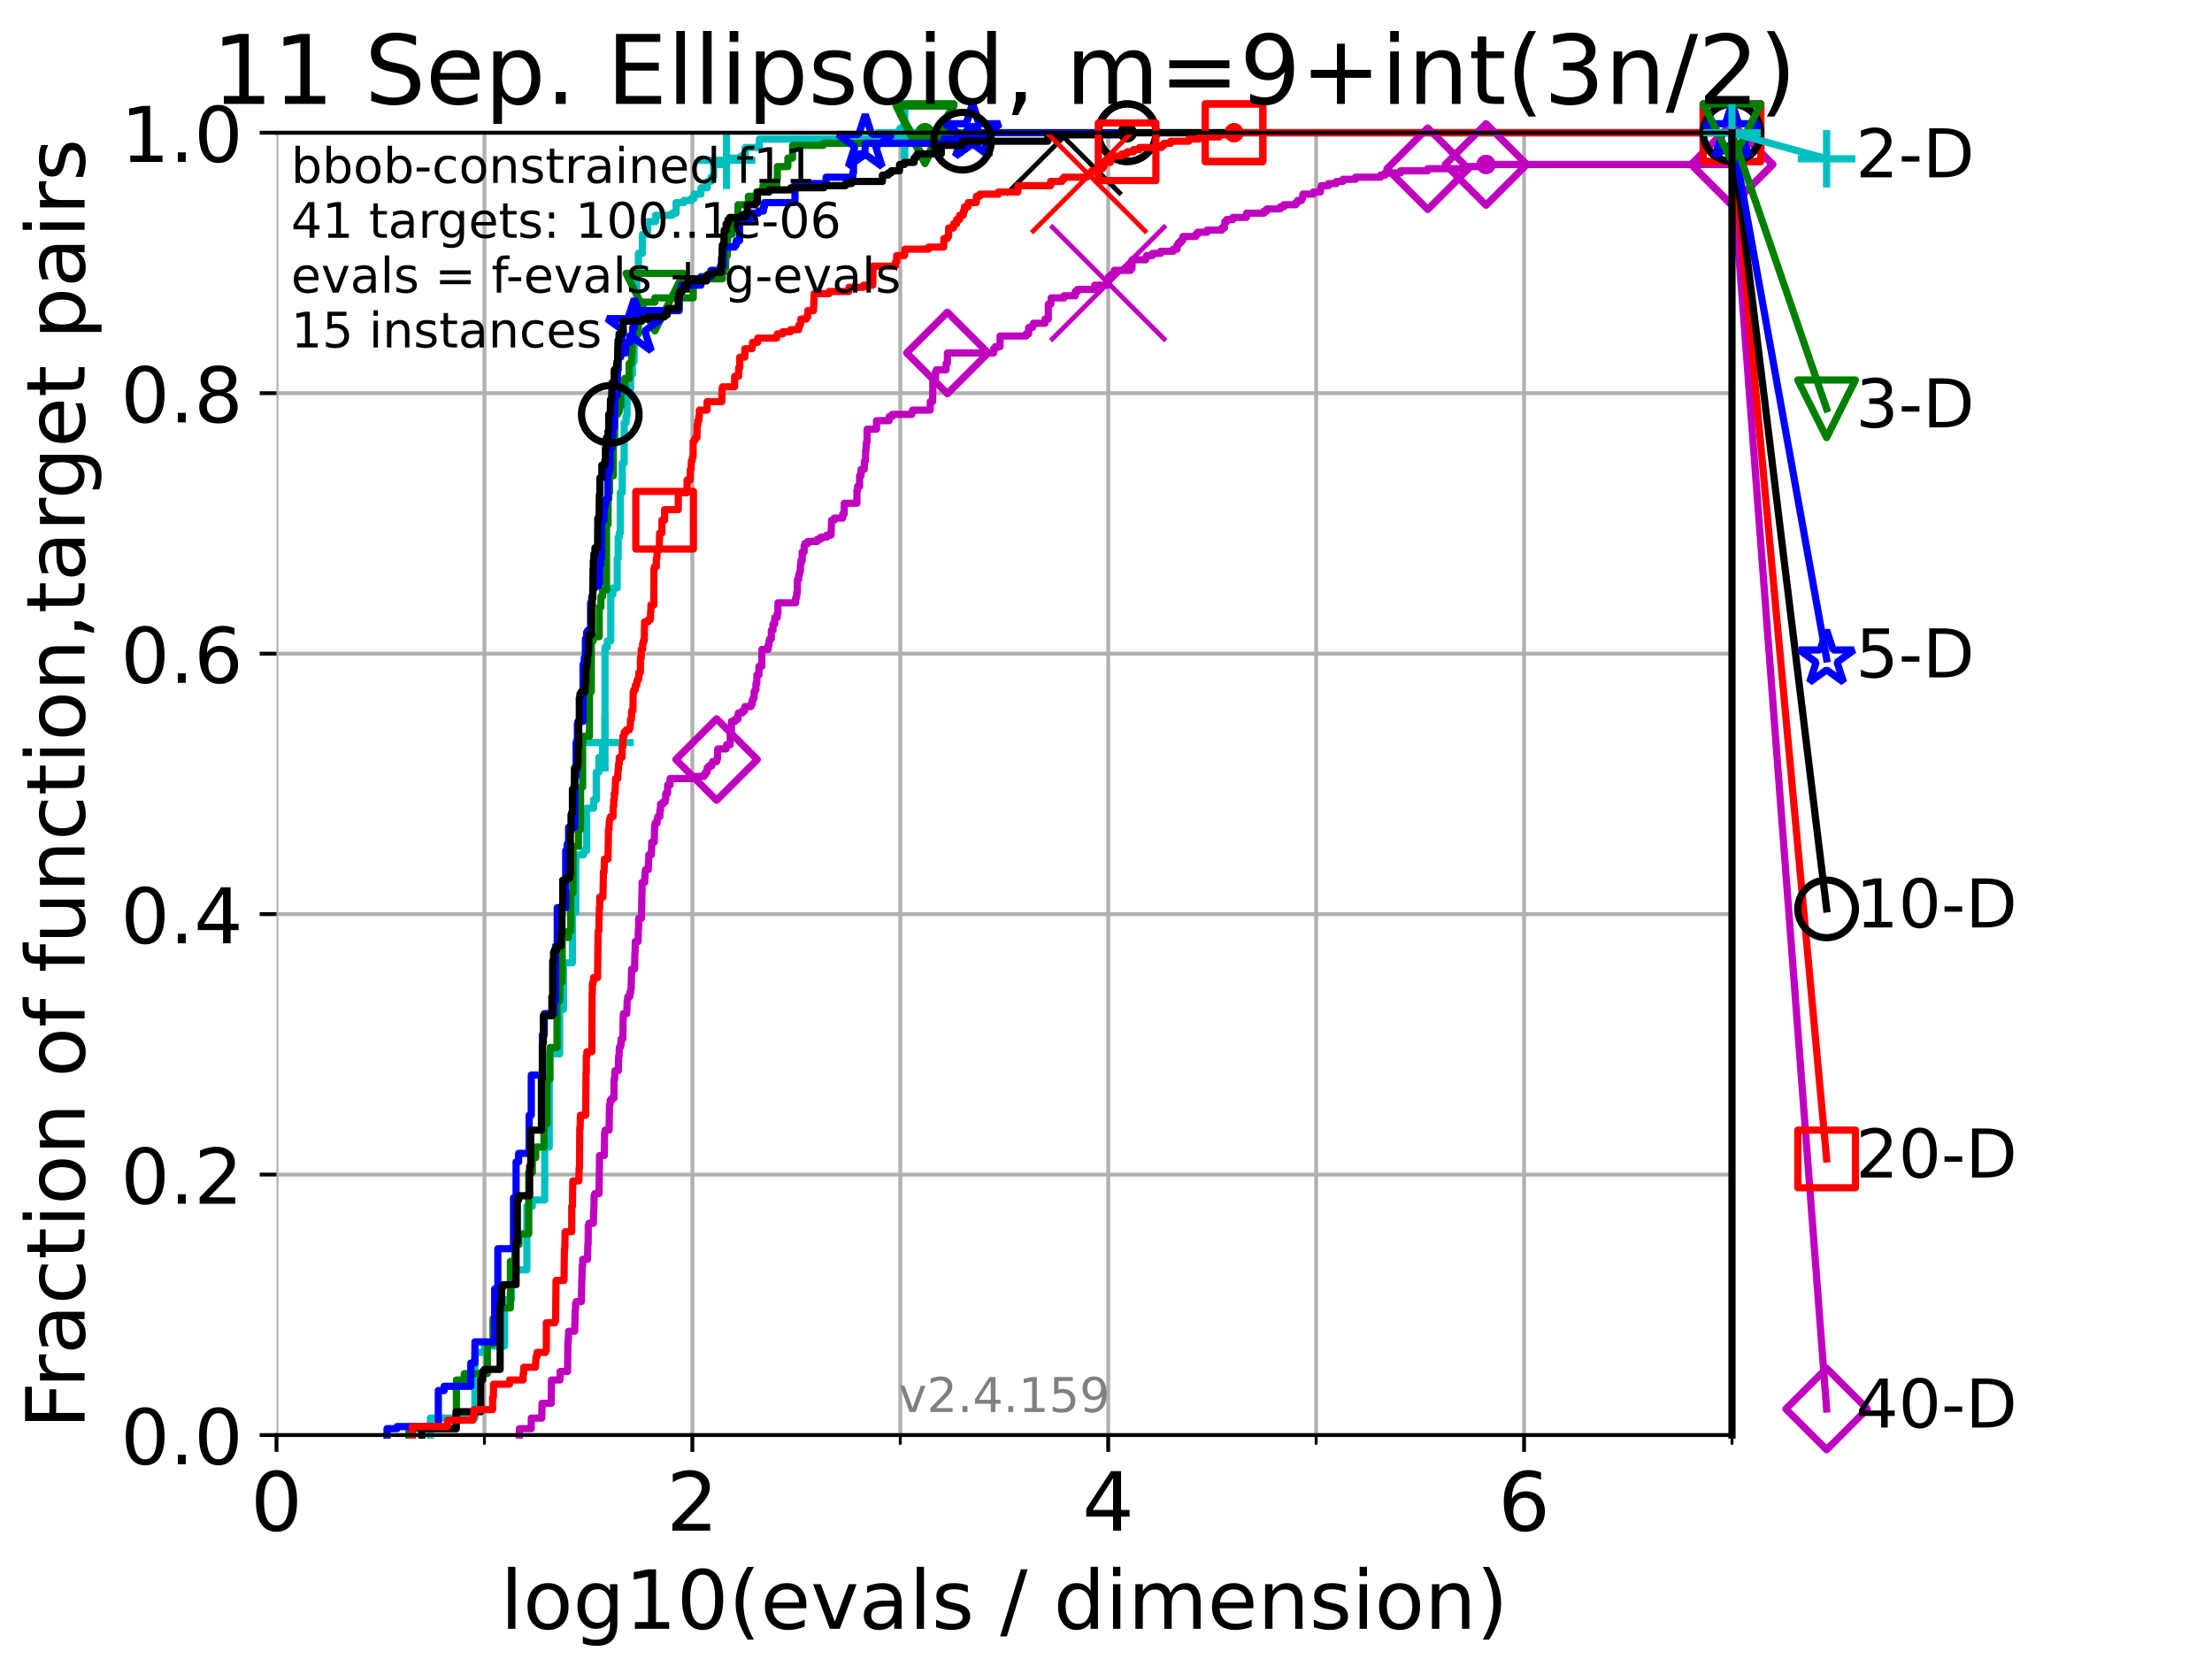 <?xml version="1.0" encoding="utf-8" standalone="no"?>
<!DOCTYPE svg PUBLIC "-//W3C//DTD SVG 1.1//EN"
  "http://www.w3.org/Graphics/SVG/1.1/DTD/svg11.dtd">
<!-- Created with matplotlib (https://matplotlib.org/) -->
<svg height="345.6pt" version="1.1" viewBox="0 0 460.8 345.6" width="460.8pt" xmlns="http://www.w3.org/2000/svg" xmlns:xlink="http://www.w3.org/1999/xlink">
 <defs>
  <style type="text/css">*{stroke-linecap:butt;stroke-linejoin:round;}</style>
 </defs>
 <g id="figure_1">
  <g id="patch_1">
   <path d="M 0 345.6 
L 460.8 345.6 
L 460.8 0 
L 0 0 
z
" style="fill:#ffffff;"/>
  </g>
  <g id="axes_1">
   <g id="patch_2">
    <path d="M 57.6 298.944 
L 360.806 298.944 
L 360.806 27.648 
L 57.6 27.648 
z
" style="fill:#ffffff;"/>
   </g>
   <g id="matplotlib.axis_1">
    <g id="xtick_1">
     <g id="line2d_1">
      <path clip-path="url(#p5ea415534f)" d="M 57.6 298.944 
L 57.6 27.648 
" style="fill:none;stroke:#b0b0b0;stroke-linecap:square;stroke-width:0.8;"/>
     </g>
     <g id="line2d_2">
      <defs>
       <path d="M 0 0 
L 0 3.5 
" id="m7e691797d2" style="stroke:#000000;stroke-width:0.8;"/>
      </defs>
      <g>
       <use style="stroke:#000000;stroke-width:0.8;" x="57.6" xlink:href="#m7e691797d2" y="298.944"/>
      </g>
     </g>
     <g id="text_1">
      <!-- 0 -->
      <g transform="translate(52.192 318.861)scale(0.17 -0.17)">
       <defs>
        <path d="M 31.781 66.406 
Q 24.172 66.406 20.328 58.906 
Q 16.5 51.422 16.5 36.375 
Q 16.5 21.391 20.328 13.891 
Q 24.172 6.391 31.781 6.391 
Q 39.453 6.391 43.281 13.891 
Q 47.125 21.391 47.125 36.375 
Q 47.125 51.422 43.281 58.906 
Q 39.453 66.406 31.781 66.406 
z
M 31.781 74.219 
Q 44.047 74.219 50.516 64.516 
Q 56.984 54.828 56.984 36.375 
Q 56.984 17.969 50.516 8.266 
Q 44.047 -1.422 31.781 -1.422 
Q 19.531 -1.422 13.062 8.266 
Q 6.594 17.969 6.594 36.375 
Q 6.594 54.828 13.062 64.516 
Q 19.531 74.219 31.781 74.219 
z
" id="DejaVuSans-48"/>
       </defs>
       <use xlink:href="#DejaVuSans-48"/>
      </g>
     </g>
    </g>
    <g id="xtick_2">
     <g id="line2d_3">
      <path clip-path="url(#p5ea415534f)" d="M 144.23 298.944 
L 144.23 27.648 
" style="fill:none;stroke:#b0b0b0;stroke-linecap:square;stroke-width:0.8;"/>
     </g>
     <g id="line2d_4">
      <g>
       <use style="stroke:#000000;stroke-width:0.8;" x="144.23" xlink:href="#m7e691797d2" y="298.944"/>
      </g>
     </g>
     <g id="text_2">
      <!-- 2 -->
      <g transform="translate(138.822 318.861)scale(0.17 -0.17)">
       <defs>
        <path d="M 19.188 8.297 
L 53.609 8.297 
L 53.609 0 
L 7.328 0 
L 7.328 8.297 
Q 12.938 14.109 22.625 23.891 
Q 32.328 33.688 34.812 36.531 
Q 39.547 41.844 41.422 45.531 
Q 43.312 49.219 43.312 52.781 
Q 43.312 58.594 39.234 62.25 
Q 35.156 65.922 28.609 65.922 
Q 23.969 65.922 18.812 64.312 
Q 13.672 62.703 7.812 59.422 
L 7.812 69.391 
Q 13.766 71.781 18.938 73 
Q 24.125 74.219 28.422 74.219 
Q 39.75 74.219 46.484 68.547 
Q 53.219 62.891 53.219 53.422 
Q 53.219 48.922 51.531 44.891 
Q 49.859 40.875 45.406 35.406 
Q 44.188 33.984 37.641 27.219 
Q 31.109 20.453 19.188 8.297 
z
" id="DejaVuSans-50"/>
       </defs>
       <use xlink:href="#DejaVuSans-50"/>
      </g>
     </g>
    </g>
    <g id="xtick_3">
     <g id="line2d_5">
      <path clip-path="url(#p5ea415534f)" d="M 230.861 298.944 
L 230.861 27.648 
" style="fill:none;stroke:#b0b0b0;stroke-linecap:square;stroke-width:0.8;"/>
     </g>
     <g id="line2d_6">
      <g>
       <use style="stroke:#000000;stroke-width:0.8;" x="230.861" xlink:href="#m7e691797d2" y="298.944"/>
      </g>
     </g>
     <g id="text_3">
      <!-- 4 -->
      <g transform="translate(225.453 318.861)scale(0.17 -0.17)">
       <defs>
        <path d="M 37.797 64.312 
L 12.891 25.391 
L 37.797 25.391 
z
M 35.203 72.906 
L 47.609 72.906 
L 47.609 25.391 
L 58.016 25.391 
L 58.016 17.188 
L 47.609 17.188 
L 47.609 0 
L 37.797 0 
L 37.797 17.188 
L 4.891 17.188 
L 4.891 26.703 
z
" id="DejaVuSans-52"/>
       </defs>
       <use xlink:href="#DejaVuSans-52"/>
      </g>
     </g>
    </g>
    <g id="xtick_4">
     <g id="line2d_7">
      <path clip-path="url(#p5ea415534f)" d="M 317.491 298.944 
L 317.491 27.648 
" style="fill:none;stroke:#b0b0b0;stroke-linecap:square;stroke-width:0.8;"/>
     </g>
     <g id="line2d_8">
      <g>
       <use style="stroke:#000000;stroke-width:0.8;" x="317.491" xlink:href="#m7e691797d2" y="298.944"/>
      </g>
     </g>
     <g id="text_4">
      <!-- 6 -->
      <g transform="translate(312.083 318.861)scale(0.17 -0.17)">
       <defs>
        <path d="M 33.016 40.375 
Q 26.375 40.375 22.484 35.828 
Q 18.609 31.297 18.609 23.391 
Q 18.609 15.531 22.484 10.953 
Q 26.375 6.391 33.016 6.391 
Q 39.656 6.391 43.531 10.953 
Q 47.406 15.531 47.406 23.391 
Q 47.406 31.297 43.531 35.828 
Q 39.656 40.375 33.016 40.375 
z
M 52.594 71.297 
L 52.594 62.312 
Q 48.875 64.062 45.094 64.984 
Q 41.312 65.922 37.594 65.922 
Q 27.828 65.922 22.672 59.328 
Q 17.531 52.734 16.797 39.406 
Q 19.672 43.656 24.016 45.922 
Q 28.375 48.188 33.594 48.188 
Q 44.578 48.188 50.953 41.516 
Q 57.328 34.859 57.328 23.391 
Q 57.328 12.156 50.688 5.359 
Q 44.047 -1.422 33.016 -1.422 
Q 20.359 -1.422 13.672 8.266 
Q 6.984 17.969 6.984 36.375 
Q 6.984 53.656 15.188 63.938 
Q 23.391 74.219 37.203 74.219 
Q 40.922 74.219 44.703 73.484 
Q 48.484 72.75 52.594 71.297 
z
" id="DejaVuSans-54"/>
       </defs>
       <use xlink:href="#DejaVuSans-54"/>
      </g>
     </g>
    </g>
    <g id="xtick_5">
     <g id="line2d_9">
      <path clip-path="url(#p5ea415534f)" d="M 100.915 298.944 
L 100.915 27.648 
" style="fill:none;stroke:#b0b0b0;stroke-linecap:square;stroke-width:0.8;"/>
     </g>
     <g id="line2d_10">
      <defs>
       <path d="M 0 0 
L 0 2 
" id="mf178dbd2be" style="stroke:#000000;stroke-width:0.6;"/>
      </defs>
      <g>
       <use style="stroke:#000000;stroke-width:0.6;" x="100.915" xlink:href="#mf178dbd2be" y="298.944"/>
      </g>
     </g>
    </g>
    <g id="xtick_6">
     <g id="line2d_11">
      <path clip-path="url(#p5ea415534f)" d="M 187.546 298.944 
L 187.546 27.648 
" style="fill:none;stroke:#b0b0b0;stroke-linecap:square;stroke-width:0.8;"/>
     </g>
     <g id="line2d_12">
      <g>
       <use style="stroke:#000000;stroke-width:0.6;" x="187.546" xlink:href="#mf178dbd2be" y="298.944"/>
      </g>
     </g>
    </g>
    <g id="xtick_7">
     <g id="line2d_13">
      <path clip-path="url(#p5ea415534f)" d="M 274.176 298.944 
L 274.176 27.648 
" style="fill:none;stroke:#b0b0b0;stroke-linecap:square;stroke-width:0.8;"/>
     </g>
     <g id="line2d_14">
      <g>
       <use style="stroke:#000000;stroke-width:0.6;" x="274.176" xlink:href="#mf178dbd2be" y="298.944"/>
      </g>
     </g>
    </g>
    <g id="xtick_8">
     <g id="line2d_15">
      <path clip-path="url(#p5ea415534f)" d="M 360.806 298.944 
L 360.806 27.648 
" style="fill:none;stroke:#b0b0b0;stroke-linecap:square;stroke-width:0.8;"/>
     </g>
     <g id="line2d_16">
      <g>
       <use style="stroke:#000000;stroke-width:0.6;" x="360.806" xlink:href="#mf178dbd2be" y="298.944"/>
      </g>
     </g>
    </g>
    <g id="text_5">
     <!-- log10(evals / dimension) -->
     <g transform="translate(104.239 339.314)scale(0.17 -0.17)">
      <defs>
       <path d="M 9.422 75.984 
L 18.406 75.984 
L 18.406 0 
L 9.422 0 
z
" id="DejaVuSans-108"/>
       <path d="M 30.609 48.391 
Q 23.391 48.391 19.188 42.75 
Q 14.984 37.109 14.984 27.297 
Q 14.984 17.484 19.156 11.844 
Q 23.344 6.203 30.609 6.203 
Q 37.797 6.203 41.984 11.859 
Q 46.188 17.531 46.188 27.297 
Q 46.188 37.016 41.984 42.703 
Q 37.797 48.391 30.609 48.391 
z
M 30.609 56 
Q 42.328 56 49.016 48.375 
Q 55.719 40.766 55.719 27.297 
Q 55.719 13.875 49.016 6.219 
Q 42.328 -1.422 30.609 -1.422 
Q 18.844 -1.422 12.172 6.219 
Q 5.516 13.875 5.516 27.297 
Q 5.516 40.766 12.172 48.375 
Q 18.844 56 30.609 56 
z
" id="DejaVuSans-111"/>
       <path d="M 45.406 27.984 
Q 45.406 37.75 41.375 43.109 
Q 37.359 48.484 30.078 48.484 
Q 22.859 48.484 18.828 43.109 
Q 14.797 37.75 14.797 27.984 
Q 14.797 18.266 18.828 12.891 
Q 22.859 7.516 30.078 7.516 
Q 37.359 7.516 41.375 12.891 
Q 45.406 18.266 45.406 27.984 
z
M 54.391 6.781 
Q 54.391 -7.172 48.188 -13.984 
Q 42 -20.797 29.203 -20.797 
Q 24.469 -20.797 20.266 -20.094 
Q 16.062 -19.391 12.109 -17.922 
L 12.109 -9.188 
Q 16.062 -11.328 19.922 -12.344 
Q 23.781 -13.375 27.781 -13.375 
Q 36.625 -13.375 41.016 -8.766 
Q 45.406 -4.156 45.406 5.172 
L 45.406 9.625 
Q 42.625 4.781 38.281 2.391 
Q 33.938 0 27.875 0 
Q 17.828 0 11.672 7.656 
Q 5.516 15.328 5.516 27.984 
Q 5.516 40.672 11.672 48.328 
Q 17.828 56 27.875 56 
Q 33.938 56 38.281 53.609 
Q 42.625 51.219 45.406 46.391 
L 45.406 54.688 
L 54.391 54.688 
z
" id="DejaVuSans-103"/>
       <path d="M 12.406 8.297 
L 28.516 8.297 
L 28.516 63.922 
L 10.984 60.406 
L 10.984 69.391 
L 28.422 72.906 
L 38.281 72.906 
L 38.281 8.297 
L 54.391 8.297 
L 54.391 0 
L 12.406 0 
z
" id="DejaVuSans-49"/>
       <path d="M 31 75.875 
Q 24.469 64.656 21.281 53.656 
Q 18.109 42.672 18.109 31.391 
Q 18.109 20.125 21.312 9.062 
Q 24.516 -2 31 -13.188 
L 23.188 -13.188 
Q 15.875 -1.703 12.234 9.375 
Q 8.594 20.453 8.594 31.391 
Q 8.594 42.281 12.203 53.312 
Q 15.828 64.359 23.188 75.875 
z
" id="DejaVuSans-40"/>
       <path d="M 56.203 29.594 
L 56.203 25.203 
L 14.891 25.203 
Q 15.484 15.922 20.484 11.062 
Q 25.484 6.203 34.422 6.203 
Q 39.594 6.203 44.453 7.469 
Q 49.312 8.734 54.109 11.281 
L 54.109 2.781 
Q 49.266 0.734 44.188 -0.344 
Q 39.109 -1.422 33.891 -1.422 
Q 20.797 -1.422 13.156 6.188 
Q 5.516 13.812 5.516 26.812 
Q 5.516 40.234 12.766 48.109 
Q 20.016 56 32.328 56 
Q 43.359 56 49.781 48.891 
Q 56.203 41.797 56.203 29.594 
z
M 47.219 32.234 
Q 47.125 39.594 43.094 43.984 
Q 39.062 48.391 32.422 48.391 
Q 24.906 48.391 20.391 44.141 
Q 15.875 39.891 15.188 32.172 
z
" id="DejaVuSans-101"/>
       <path d="M 2.984 54.688 
L 12.5 54.688 
L 29.594 8.797 
L 46.688 54.688 
L 56.203 54.688 
L 35.688 0 
L 23.484 0 
z
" id="DejaVuSans-118"/>
       <path d="M 34.281 27.484 
Q 23.391 27.484 19.188 25 
Q 14.984 22.516 14.984 16.5 
Q 14.984 11.719 18.141 8.906 
Q 21.297 6.109 26.703 6.109 
Q 34.188 6.109 38.703 11.406 
Q 43.219 16.703 43.219 25.484 
L 43.219 27.484 
z
M 52.203 31.203 
L 52.203 0 
L 43.219 0 
L 43.219 8.297 
Q 40.141 3.328 35.547 0.953 
Q 30.953 -1.422 24.312 -1.422 
Q 15.922 -1.422 10.953 3.297 
Q 6 8.016 6 15.922 
Q 6 25.141 12.172 29.828 
Q 18.359 34.516 30.609 34.516 
L 43.219 34.516 
L 43.219 35.406 
Q 43.219 41.609 39.141 45 
Q 35.062 48.391 27.688 48.391 
Q 23 48.391 18.547 47.266 
Q 14.109 46.141 10.016 43.891 
L 10.016 52.203 
Q 14.938 54.109 19.578 55.047 
Q 24.219 56 28.609 56 
Q 40.484 56 46.344 49.844 
Q 52.203 43.703 52.203 31.203 
z
" id="DejaVuSans-97"/>
       <path d="M 44.281 53.078 
L 44.281 44.578 
Q 40.484 46.531 36.375 47.5 
Q 32.281 48.484 27.875 48.484 
Q 21.188 48.484 17.844 46.438 
Q 14.5 44.391 14.5 40.281 
Q 14.5 37.156 16.891 35.375 
Q 19.281 33.594 26.516 31.984 
L 29.594 31.297 
Q 39.156 29.25 43.188 25.516 
Q 47.219 21.781 47.219 15.094 
Q 47.219 7.469 41.188 3.016 
Q 35.156 -1.422 24.609 -1.422 
Q 20.219 -1.422 15.453 -0.562 
Q 10.688 0.297 5.422 2 
L 5.422 11.281 
Q 10.406 8.688 15.234 7.391 
Q 20.062 6.109 24.812 6.109 
Q 31.156 6.109 34.562 8.281 
Q 37.984 10.453 37.984 14.406 
Q 37.984 18.062 35.516 20.016 
Q 33.062 21.969 24.703 23.781 
L 21.578 24.516 
Q 13.234 26.266 9.516 29.906 
Q 5.812 33.547 5.812 39.891 
Q 5.812 47.609 11.281 51.797 
Q 16.75 56 26.812 56 
Q 31.781 56 36.172 55.266 
Q 40.578 54.547 44.281 53.078 
z
" id="DejaVuSans-115"/>
       <path id="DejaVuSans-32"/>
       <path d="M 25.391 72.906 
L 33.688 72.906 
L 8.297 -9.281 
L 0 -9.281 
z
" id="DejaVuSans-47"/>
       <path d="M 45.406 46.391 
L 45.406 75.984 
L 54.391 75.984 
L 54.391 0 
L 45.406 0 
L 45.406 8.203 
Q 42.578 3.328 38.25 0.953 
Q 33.938 -1.422 27.875 -1.422 
Q 17.969 -1.422 11.734 6.484 
Q 5.516 14.406 5.516 27.297 
Q 5.516 40.188 11.734 48.094 
Q 17.969 56 27.875 56 
Q 33.938 56 38.25 53.625 
Q 42.578 51.266 45.406 46.391 
z
M 14.797 27.297 
Q 14.797 17.391 18.875 11.75 
Q 22.953 6.109 30.078 6.109 
Q 37.203 6.109 41.297 11.75 
Q 45.406 17.391 45.406 27.297 
Q 45.406 37.203 41.297 42.844 
Q 37.203 48.484 30.078 48.484 
Q 22.953 48.484 18.875 42.844 
Q 14.797 37.203 14.797 27.297 
z
" id="DejaVuSans-100"/>
       <path d="M 9.422 54.688 
L 18.406 54.688 
L 18.406 0 
L 9.422 0 
z
M 9.422 75.984 
L 18.406 75.984 
L 18.406 64.594 
L 9.422 64.594 
z
" id="DejaVuSans-105"/>
       <path d="M 52 44.188 
Q 55.375 50.25 60.062 53.125 
Q 64.75 56 71.094 56 
Q 79.641 56 84.281 50.016 
Q 88.922 44.047 88.922 33.016 
L 88.922 0 
L 79.891 0 
L 79.891 32.719 
Q 79.891 40.578 77.094 44.375 
Q 74.312 48.188 68.609 48.188 
Q 61.625 48.188 57.562 43.547 
Q 53.516 38.922 53.516 30.906 
L 53.516 0 
L 44.484 0 
L 44.484 32.719 
Q 44.484 40.625 41.703 44.406 
Q 38.922 48.188 33.109 48.188 
Q 26.219 48.188 22.156 43.531 
Q 18.109 38.875 18.109 30.906 
L 18.109 0 
L 9.078 0 
L 9.078 54.688 
L 18.109 54.688 
L 18.109 46.188 
Q 21.188 51.219 25.484 53.609 
Q 29.781 56 35.688 56 
Q 41.656 56 45.828 52.969 
Q 50 49.953 52 44.188 
z
" id="DejaVuSans-109"/>
       <path d="M 54.891 33.016 
L 54.891 0 
L 45.906 0 
L 45.906 32.719 
Q 45.906 40.484 42.875 44.328 
Q 39.844 48.188 33.797 48.188 
Q 26.516 48.188 22.312 43.547 
Q 18.109 38.922 18.109 30.906 
L 18.109 0 
L 9.078 0 
L 9.078 54.688 
L 18.109 54.688 
L 18.109 46.188 
Q 21.344 51.125 25.703 53.562 
Q 30.078 56 35.797 56 
Q 45.219 56 50.047 50.172 
Q 54.891 44.344 54.891 33.016 
z
" id="DejaVuSans-110"/>
       <path d="M 8.016 75.875 
L 15.828 75.875 
Q 23.141 64.359 26.781 53.312 
Q 30.422 42.281 30.422 31.391 
Q 30.422 20.453 26.781 9.375 
Q 23.141 -1.703 15.828 -13.188 
L 8.016 -13.188 
Q 14.5 -2 17.703 9.062 
Q 20.906 20.125 20.906 31.391 
Q 20.906 42.672 17.703 53.656 
Q 14.5 64.656 8.016 75.875 
z
" id="DejaVuSans-41"/>
      </defs>
      <use xlink:href="#DejaVuSans-108"/>
      <use x="27.783" xlink:href="#DejaVuSans-111"/>
      <use x="88.965" xlink:href="#DejaVuSans-103"/>
      <use x="152.441" xlink:href="#DejaVuSans-49"/>
      <use x="216.064" xlink:href="#DejaVuSans-48"/>
      <use x="279.688" xlink:href="#DejaVuSans-40"/>
      <use x="318.701" xlink:href="#DejaVuSans-101"/>
      <use x="380.225" xlink:href="#DejaVuSans-118"/>
      <use x="439.404" xlink:href="#DejaVuSans-97"/>
      <use x="500.684" xlink:href="#DejaVuSans-108"/>
      <use x="528.467" xlink:href="#DejaVuSans-115"/>
      <use x="580.566" xlink:href="#DejaVuSans-32"/>
      <use x="612.354" xlink:href="#DejaVuSans-47"/>
      <use x="646.045" xlink:href="#DejaVuSans-32"/>
      <use x="677.832" xlink:href="#DejaVuSans-100"/>
      <use x="741.309" xlink:href="#DejaVuSans-105"/>
      <use x="769.092" xlink:href="#DejaVuSans-109"/>
      <use x="866.504" xlink:href="#DejaVuSans-101"/>
      <use x="928.027" xlink:href="#DejaVuSans-110"/>
      <use x="991.406" xlink:href="#DejaVuSans-115"/>
      <use x="1043.506" xlink:href="#DejaVuSans-105"/>
      <use x="1071.289" xlink:href="#DejaVuSans-111"/>
      <use x="1132.471" xlink:href="#DejaVuSans-110"/>
      <use x="1195.85" xlink:href="#DejaVuSans-41"/>
     </g>
    </g>
   </g>
   <g id="matplotlib.axis_2">
    <g id="ytick_1">
     <g id="line2d_17">
      <path clip-path="url(#p5ea415534f)" d="M 57.6 298.944 
L 360.806 298.944 
" style="fill:none;stroke:#b0b0b0;stroke-linecap:square;stroke-width:0.8;"/>
     </g>
     <g id="line2d_18">
      <defs>
       <path d="M 0 0 
L -3.5 0 
" id="m467e29c56d" style="stroke:#000000;stroke-width:0.8;"/>
      </defs>
      <g>
       <use style="stroke:#000000;stroke-width:0.8;" x="57.6" xlink:href="#m467e29c56d" y="298.944"/>
      </g>
     </g>
     <g id="text_6">
      <!-- 0.0 -->
      <g transform="translate(25.155 305.023)scale(0.16 -0.16)">
       <defs>
        <path d="M 10.688 12.406 
L 21 12.406 
L 21 0 
L 10.688 0 
z
" id="DejaVuSans-46"/>
       </defs>
       <use xlink:href="#DejaVuSans-48"/>
       <use x="63.623" xlink:href="#DejaVuSans-46"/>
       <use x="95.41" xlink:href="#DejaVuSans-48"/>
      </g>
     </g>
    </g>
    <g id="ytick_2">
     <g id="line2d_19">
      <path clip-path="url(#p5ea415534f)" d="M 57.6 244.685 
L 360.806 244.685 
" style="fill:none;stroke:#b0b0b0;stroke-linecap:square;stroke-width:0.8;"/>
     </g>
     <g id="line2d_20">
      <g>
       <use style="stroke:#000000;stroke-width:0.8;" x="57.6" xlink:href="#m467e29c56d" y="244.685"/>
      </g>
     </g>
     <g id="text_7">
      <!-- 0.2 -->
      <g transform="translate(25.155 250.764)scale(0.16 -0.16)">
       <use xlink:href="#DejaVuSans-48"/>
       <use x="63.623" xlink:href="#DejaVuSans-46"/>
       <use x="95.41" xlink:href="#DejaVuSans-50"/>
      </g>
     </g>
    </g>
    <g id="ytick_3">
     <g id="line2d_21">
      <path clip-path="url(#p5ea415534f)" d="M 57.6 190.426 
L 360.806 190.426 
" style="fill:none;stroke:#b0b0b0;stroke-linecap:square;stroke-width:0.8;"/>
     </g>
     <g id="line2d_22">
      <g>
       <use style="stroke:#000000;stroke-width:0.8;" x="57.6" xlink:href="#m467e29c56d" y="190.426"/>
      </g>
     </g>
     <g id="text_8">
      <!-- 0.4 -->
      <g transform="translate(25.155 196.504)scale(0.16 -0.16)">
       <use xlink:href="#DejaVuSans-48"/>
       <use x="63.623" xlink:href="#DejaVuSans-46"/>
       <use x="95.41" xlink:href="#DejaVuSans-52"/>
      </g>
     </g>
    </g>
    <g id="ytick_4">
     <g id="line2d_23">
      <path clip-path="url(#p5ea415534f)" d="M 57.6 136.166 
L 360.806 136.166 
" style="fill:none;stroke:#b0b0b0;stroke-linecap:square;stroke-width:0.8;"/>
     </g>
     <g id="line2d_24">
      <g>
       <use style="stroke:#000000;stroke-width:0.8;" x="57.6" xlink:href="#m467e29c56d" y="136.166"/>
      </g>
     </g>
     <g id="text_9">
      <!-- 0.6 -->
      <g transform="translate(25.155 142.245)scale(0.16 -0.16)">
       <use xlink:href="#DejaVuSans-48"/>
       <use x="63.623" xlink:href="#DejaVuSans-46"/>
       <use x="95.41" xlink:href="#DejaVuSans-54"/>
      </g>
     </g>
    </g>
    <g id="ytick_5">
     <g id="line2d_25">
      <path clip-path="url(#p5ea415534f)" d="M 57.6 81.907 
L 360.806 81.907 
" style="fill:none;stroke:#b0b0b0;stroke-linecap:square;stroke-width:0.8;"/>
     </g>
     <g id="line2d_26">
      <g>
       <use style="stroke:#000000;stroke-width:0.8;" x="57.6" xlink:href="#m467e29c56d" y="81.907"/>
      </g>
     </g>
     <g id="text_10">
      <!-- 0.8 -->
      <g transform="translate(25.155 87.986)scale(0.16 -0.16)">
       <defs>
        <path d="M 31.781 34.625 
Q 24.75 34.625 20.719 30.859 
Q 16.703 27.094 16.703 20.516 
Q 16.703 13.922 20.719 10.156 
Q 24.75 6.391 31.781 6.391 
Q 38.812 6.391 42.859 10.172 
Q 46.922 13.969 46.922 20.516 
Q 46.922 27.094 42.891 30.859 
Q 38.875 34.625 31.781 34.625 
z
M 21.922 38.812 
Q 15.578 40.375 12.031 44.719 
Q 8.5 49.078 8.5 55.328 
Q 8.5 64.062 14.719 69.141 
Q 20.953 74.219 31.781 74.219 
Q 42.672 74.219 48.875 69.141 
Q 55.078 64.062 55.078 55.328 
Q 55.078 49.078 51.531 44.719 
Q 48 40.375 41.703 38.812 
Q 48.828 37.156 52.797 32.312 
Q 56.781 27.484 56.781 20.516 
Q 56.781 9.906 50.312 4.234 
Q 43.844 -1.422 31.781 -1.422 
Q 19.734 -1.422 13.25 4.234 
Q 6.781 9.906 6.781 20.516 
Q 6.781 27.484 10.781 32.312 
Q 14.797 37.156 21.922 38.812 
z
M 18.312 54.391 
Q 18.312 48.734 21.844 45.562 
Q 25.391 42.391 31.781 42.391 
Q 38.141 42.391 41.719 45.562 
Q 45.312 48.734 45.312 54.391 
Q 45.312 60.062 41.719 63.234 
Q 38.141 66.406 31.781 66.406 
Q 25.391 66.406 21.844 63.234 
Q 18.312 60.062 18.312 54.391 
z
" id="DejaVuSans-56"/>
       </defs>
       <use xlink:href="#DejaVuSans-48"/>
       <use x="63.623" xlink:href="#DejaVuSans-46"/>
       <use x="95.41" xlink:href="#DejaVuSans-56"/>
      </g>
     </g>
    </g>
    <g id="ytick_6">
     <g id="line2d_27">
      <path clip-path="url(#p5ea415534f)" d="M 57.6 27.648 
L 360.806 27.648 
" style="fill:none;stroke:#b0b0b0;stroke-linecap:square;stroke-width:0.8;"/>
     </g>
     <g id="line2d_28">
      <g>
       <use style="stroke:#000000;stroke-width:0.8;" x="57.6" xlink:href="#m467e29c56d" y="27.648"/>
      </g>
     </g>
     <g id="text_11">
      <!-- 1.0 -->
      <g transform="translate(25.155 33.727)scale(0.16 -0.16)">
       <use xlink:href="#DejaVuSans-49"/>
       <use x="63.623" xlink:href="#DejaVuSans-46"/>
       <use x="95.41" xlink:href="#DejaVuSans-48"/>
      </g>
     </g>
    </g>
    <g id="text_12">
     <!-- Fraction of function,target pairs -->
     <g transform="translate(17.62 297.681)rotate(-90)scale(0.17 -0.17)">
      <defs>
       <path d="M 9.812 72.906 
L 51.703 72.906 
L 51.703 64.594 
L 19.672 64.594 
L 19.672 43.109 
L 48.578 43.109 
L 48.578 34.812 
L 19.672 34.812 
L 19.672 0 
L 9.812 0 
z
" id="DejaVuSans-70"/>
       <path d="M 41.109 46.297 
Q 39.594 47.172 37.812 47.578 
Q 36.031 48 33.891 48 
Q 26.266 48 22.188 43.047 
Q 18.109 38.094 18.109 28.812 
L 18.109 0 
L 9.078 0 
L 9.078 54.688 
L 18.109 54.688 
L 18.109 46.188 
Q 20.953 51.172 25.484 53.578 
Q 30.031 56 36.531 56 
Q 37.453 56 38.578 55.875 
Q 39.703 55.766 41.062 55.516 
z
" id="DejaVuSans-114"/>
       <path d="M 48.781 52.594 
L 48.781 44.188 
Q 44.969 46.297 41.141 47.344 
Q 37.312 48.391 33.406 48.391 
Q 24.656 48.391 19.812 42.844 
Q 14.984 37.312 14.984 27.297 
Q 14.984 17.281 19.812 11.734 
Q 24.656 6.203 33.406 6.203 
Q 37.312 6.203 41.141 7.25 
Q 44.969 8.297 48.781 10.406 
L 48.781 2.094 
Q 45.016 0.344 40.984 -0.531 
Q 36.969 -1.422 32.422 -1.422 
Q 20.062 -1.422 12.781 6.344 
Q 5.516 14.109 5.516 27.297 
Q 5.516 40.672 12.859 48.328 
Q 20.219 56 33.016 56 
Q 37.156 56 41.109 55.141 
Q 45.062 54.297 48.781 52.594 
z
" id="DejaVuSans-99"/>
       <path d="M 18.312 70.219 
L 18.312 54.688 
L 36.812 54.688 
L 36.812 47.703 
L 18.312 47.703 
L 18.312 18.016 
Q 18.312 11.328 20.141 9.422 
Q 21.969 7.516 27.594 7.516 
L 36.812 7.516 
L 36.812 0 
L 27.594 0 
Q 17.188 0 13.234 3.875 
Q 9.281 7.766 9.281 18.016 
L 9.281 47.703 
L 2.688 47.703 
L 2.688 54.688 
L 9.281 54.688 
L 9.281 70.219 
z
" id="DejaVuSans-116"/>
       <path d="M 37.109 75.984 
L 37.109 68.5 
L 28.516 68.5 
Q 23.688 68.5 21.797 66.547 
Q 19.922 64.594 19.922 59.516 
L 19.922 54.688 
L 34.719 54.688 
L 34.719 47.703 
L 19.922 47.703 
L 19.922 0 
L 10.891 0 
L 10.891 47.703 
L 2.297 47.703 
L 2.297 54.688 
L 10.891 54.688 
L 10.891 58.5 
Q 10.891 67.625 15.141 71.797 
Q 19.391 75.984 28.609 75.984 
z
" id="DejaVuSans-102"/>
       <path d="M 8.5 21.578 
L 8.5 54.688 
L 17.484 54.688 
L 17.484 21.922 
Q 17.484 14.156 20.5 10.266 
Q 23.531 6.391 29.594 6.391 
Q 36.859 6.391 41.078 11.031 
Q 45.312 15.672 45.312 23.688 
L 45.312 54.688 
L 54.297 54.688 
L 54.297 0 
L 45.312 0 
L 45.312 8.406 
Q 42.047 3.422 37.719 1 
Q 33.406 -1.422 27.688 -1.422 
Q 18.266 -1.422 13.375 4.438 
Q 8.5 10.297 8.5 21.578 
z
M 31.109 56 
z
" id="DejaVuSans-117"/>
       <path d="M 11.719 12.406 
L 22.016 12.406 
L 22.016 4 
L 14.016 -11.625 
L 7.719 -11.625 
L 11.719 4 
z
" id="DejaVuSans-44"/>
       <path d="M 18.109 8.203 
L 18.109 -20.797 
L 9.078 -20.797 
L 9.078 54.688 
L 18.109 54.688 
L 18.109 46.391 
Q 20.953 51.266 25.266 53.625 
Q 29.594 56 35.594 56 
Q 45.562 56 51.781 48.094 
Q 58.016 40.188 58.016 27.297 
Q 58.016 14.406 51.781 6.484 
Q 45.562 -1.422 35.594 -1.422 
Q 29.594 -1.422 25.266 0.953 
Q 20.953 3.328 18.109 8.203 
z
M 48.688 27.297 
Q 48.688 37.203 44.609 42.844 
Q 40.531 48.484 33.406 48.484 
Q 26.266 48.484 22.188 42.844 
Q 18.109 37.203 18.109 27.297 
Q 18.109 17.391 22.188 11.75 
Q 26.266 6.109 33.406 6.109 
Q 40.531 6.109 44.609 11.75 
Q 48.688 17.391 48.688 27.297 
z
" id="DejaVuSans-112"/>
      </defs>
      <use xlink:href="#DejaVuSans-70"/>
      <use x="50.27" xlink:href="#DejaVuSans-114"/>
      <use x="91.383" xlink:href="#DejaVuSans-97"/>
      <use x="152.662" xlink:href="#DejaVuSans-99"/>
      <use x="207.643" xlink:href="#DejaVuSans-116"/>
      <use x="246.852" xlink:href="#DejaVuSans-105"/>
      <use x="274.635" xlink:href="#DejaVuSans-111"/>
      <use x="335.816" xlink:href="#DejaVuSans-110"/>
      <use x="399.195" xlink:href="#DejaVuSans-32"/>
      <use x="430.982" xlink:href="#DejaVuSans-111"/>
      <use x="492.164" xlink:href="#DejaVuSans-102"/>
      <use x="527.369" xlink:href="#DejaVuSans-32"/>
      <use x="559.156" xlink:href="#DejaVuSans-102"/>
      <use x="594.361" xlink:href="#DejaVuSans-117"/>
      <use x="657.74" xlink:href="#DejaVuSans-110"/>
      <use x="721.119" xlink:href="#DejaVuSans-99"/>
      <use x="776.1" xlink:href="#DejaVuSans-116"/>
      <use x="815.309" xlink:href="#DejaVuSans-105"/>
      <use x="843.092" xlink:href="#DejaVuSans-111"/>
      <use x="904.273" xlink:href="#DejaVuSans-110"/>
      <use x="967.652" xlink:href="#DejaVuSans-44"/>
      <use x="999.439" xlink:href="#DejaVuSans-116"/>
      <use x="1038.648" xlink:href="#DejaVuSans-97"/>
      <use x="1099.928" xlink:href="#DejaVuSans-114"/>
      <use x="1139.291" xlink:href="#DejaVuSans-103"/>
      <use x="1202.768" xlink:href="#DejaVuSans-101"/>
      <use x="1264.291" xlink:href="#DejaVuSans-116"/>
      <use x="1303.5" xlink:href="#DejaVuSans-32"/>
      <use x="1335.287" xlink:href="#DejaVuSans-112"/>
      <use x="1398.764" xlink:href="#DejaVuSans-97"/>
      <use x="1460.043" xlink:href="#DejaVuSans-105"/>
      <use x="1487.826" xlink:href="#DejaVuSans-114"/>
      <use x="1528.939" xlink:href="#DejaVuSans-115"/>
     </g>
    </g>
   </g>
   <g id="line2d_29">
    <defs>
     <path d="M 0 1.5 
C 0.398 1.5 0.779 1.342 1.061 1.061 
C 1.342 0.779 1.5 0.398 1.5 0 
C 1.5 -0.398 1.342 -0.779 1.061 -1.061 
C 0.779 -1.342 0.398 -1.5 0 -1.5 
C -0.398 -1.5 -0.779 -1.342 -1.061 -1.061 
C -1.342 -0.779 -1.5 -0.398 -1.5 0 
C -1.5 0.398 -1.342 0.779 -1.061 1.061 
C -0.779 1.342 -0.398 1.5 0 1.5 
z
" id="m2318b2ba80" style="stroke:#00bfbf;"/>
    </defs>
    <g>
     <use style="fill:#00bfbf;stroke:#00bfbf;" x="188.437" xlink:href="#m2318b2ba80" y="27.648"/>
     <use style="fill:#00bfbf;stroke:#00bfbf;" x="188.437" xlink:href="#m2318b2ba80" y="27.648"/>
    </g>
   </g>
   <g id="line2d_30">
    <path d="M 89.669 298.944 
L 89.669 295.415 
L 98.933 295.415 
L 98.933 281.74 
L 100.915 281.74 
L 100.915 280.416 
L 105.113 280.416 
L 105.113 270.712 
L 106.561 270.712 
L 106.561 264.536 
L 109.757 264.536 
L 109.757 251.302 
L 110.897 251.302 
L 110.897 249.978 
L 113.478 249.978 
L 113.478 238.95 
L 114.419 238.95 
L 114.419 219.54 
L 116.584 219.54 
L 116.584 210.277 
L 117.384 210.277 
L 117.384 200.572 
L 119.248 200.572 
L 119.248 189.984 
L 119.945 189.984 
L 119.945 178.074 
L 121.582 178.074 
L 121.582 177.192 
L 122.199 177.192 
L 122.199 168.369 
L 123.658 168.369 
L 123.658 166.604 
L 124.211 166.604 
L 124.211 160.87 
L 124.748 160.87 
L 124.748 157.782 
L 125.527 157.782 
L 125.527 154.694 
L 126.029 154.694 
L 126.029 134.843 
L 126.517 134.843 
L 126.517 133.52 
L 127.227 133.52 
L 127.227 123.815 
L 127.686 123.815 
L 127.686 122.491 
L 128.571 122.491 
L 128.571 116.315 
L 128.786 116.315 
L 128.786 111.904 
L 128.999 111.904 
L 128.999 111.022 
L 129.209 111.022 
L 129.209 102.64 
L 129.623 102.64 
L 129.623 96.465 
L 130.027 96.465 
L 130.027 88.083 
L 130.423 88.083 
L 130.423 86.76 
L 130.618 86.76 
L 130.618 81.025 
L 131.378 81.025 
L 131.378 77.937 
L 131.747 77.937 
L 131.747 75.29 
L 132.109 75.29 
L 132.109 69.997 
L 132.639 69.997 
L 132.639 57.204 
L 132.984 57.204 
L 132.984 52.793 
L 133.82 52.793 
L 133.82 48.822 
L 134.777 48.822 
L 134.777 48.381 
L 134.932 48.381 
L 134.932 46.176 
L 136.556 46.176 
L 136.556 44.852 
L 140.033 44.852 
L 140.033 44.411 
L 140.838 44.411 
L 140.838 42.205 
L 142.456 42.205 
L 142.456 41.764 
L 144.041 41.764 
L 144.041 41.323 
L 144.603 41.323 
L 144.603 40.441 
L 146.023 40.441 
L 146.023 39.117 
L 147.344 39.117 
L 147.344 37.794 
L 148.125 37.794 
L 148.125 36.912 
L 148.652 36.912 
L 148.652 34.265 
L 150.493 34.265 
L 150.493 33.383 
L 151.349 33.383 
L 151.349 32.942 
L 154.378 32.942 
L 154.378 32.5 
L 155.235 32.5 
L 155.235 30.736 
L 158.187 30.736 
L 158.187 28.971 
L 188.437 28.971 
L 188.437 27.648 
L 360.806 27.648 
" style="fill:none;stroke:#00bfbf;stroke-linecap:square;stroke-width:1.5;"/>
   </g>
   <g id="line2d_31">
    <defs>
     <path d="M -6 0 
L 6 0 
M 0 6 
L 0 -6 
" id="m1339859cc3" style="stroke:#00bfbf;stroke-width:1.5;"/>
    </defs>
    <g>
     <use style="fill-opacity:0;stroke:#00bfbf;stroke-width:1.5;" x="126.029" xlink:href="#m1339859cc3" y="154.694"/>
     <use style="fill-opacity:0;stroke:#00bfbf;stroke-width:1.5;" x="151.349" xlink:href="#m1339859cc3" y="33.383"/>
     <use style="fill-opacity:0;stroke:#00bfbf;stroke-width:1.5;" x="188.437" xlink:href="#m1339859cc3" y="27.648"/>
     <use style="fill-opacity:0;stroke:#00bfbf;stroke-width:1.5;" x="188.437" xlink:href="#m1339859cc3" y="27.648"/>
     <use style="fill-opacity:0;stroke:#00bfbf;stroke-width:1.5;" x="360.806" xlink:href="#m1339859cc3" y="27.648"/>
    </g>
   </g>
   <g id="line2d_32">
    <path style="fill:none;stroke:#00bfbf;stroke-linecap:square;stroke-width:1.5;"/>
    <g/>
   </g>
   <g id="line2d_33">
    <defs>
     <path d="M 0 1.5 
C 0.398 1.5 0.779 1.342 1.061 1.061 
C 1.342 0.779 1.5 0.398 1.5 0 
C 1.5 -0.398 1.342 -0.779 1.061 -1.061 
C 0.779 -1.342 0.398 -1.5 0 -1.5 
C -0.398 -1.5 -0.779 -1.342 -1.061 -1.061 
C -1.342 -0.779 -1.5 -0.398 -1.5 0 
C -1.5 0.398 -1.342 0.779 -1.061 1.061 
C -0.779 1.342 -0.398 1.5 0 1.5 
z
" id="mda1a08092d" style="stroke:#008000;"/>
    </defs>
    <g>
     <use style="fill:#008000;stroke:#008000;" x="192.683" xlink:href="#mda1a08092d" y="27.648"/>
     <use style="fill:#008000;stroke:#008000;" x="192.683" xlink:href="#mda1a08092d" y="27.648"/>
    </g>
   </g>
   <g id="line2d_34">
    <path d="M 85.184 298.944 
L 85.184 297.621 
L 95.081 297.621 
L 95.081 287.475 
L 96.718 287.475 
L 96.718 286.151 
L 101.532 286.151 
L 101.532 279.975 
L 102.708 279.975 
L 102.708 274.682 
L 103.815 274.682 
L 103.815 272.476 
L 106.327 272.476 
L 106.327 262.771 
L 107.245 262.771 
L 107.245 259.242 
L 108.12 259.242 
L 108.12 257.036 
L 110.145 257.036 
L 110.145 244.244 
L 110.897 244.244 
L 110.897 241.156 
L 111.621 241.156 
L 111.621 238.95 
L 113.317 238.95 
L 113.317 234.098 
L 113.954 234.098 
L 113.954 224.834 
L 114.571 224.834 
L 114.571 218.217 
L 116.03 218.217 
L 116.03 208.512 
L 116.584 208.512 
L 116.584 204.542 
L 117.121 204.542 
L 117.121 195.278 
L 118.401 195.278 
L 118.401 193.955 
L 118.89 193.955 
L 118.89 186.014 
L 119.366 186.014 
L 119.366 176.309 
L 120.507 176.309 
L 120.507 172.78 
L 120.944 172.78 
L 120.944 163.958 
L 121.372 163.958 
L 121.372 153.371 
L 122.796 153.371 
L 122.796 144.107 
L 123.184 144.107 
L 123.184 133.52 
L 123.564 133.52 
L 123.564 132.637 
L 124.837 132.637 
L 124.837 126.462 
L 125.185 126.462 
L 125.185 124.256 
L 125.527 124.256 
L 125.527 122.932 
L 126.356 122.932 
L 126.356 109.257 
L 126.677 109.257 
L 126.677 103.964 
L 126.836 103.964 
L 126.836 102.64 
L 126.994 102.64 
L 126.994 99.111 
L 127.761 99.111 
L 127.761 92.053 
L 128.06 92.053 
L 128.06 86.319 
L 128.643 86.319 
L 128.643 85.877 
L 128.928 85.877 
L 128.928 85.436 
L 129.069 85.436 
L 129.069 84.554 
L 129.348 84.554 
L 129.348 80.584 
L 130.16 80.584 
L 130.16 78.819 
L 131.065 78.819 
L 131.065 75.731 
L 131.564 75.731 
L 131.564 73.967 
L 131.686 73.967 
L 131.686 69.556 
L 132.984 69.556 
L 132.984 66.026 
L 133.211 66.026 
L 133.211 62.939 
L 136.414 62.939 
L 136.414 62.056 
L 144.418 62.056 
L 144.418 58.527 
L 145.503 58.527 
L 145.503 58.086 
L 150.47 58.086 
L 150.47 56.763 
L 150.827 56.763 
L 150.827 55.88 
L 151.133 55.88 
L 151.22 53.234 
L 151.52 53.234 
L 151.605 48.822 
L 152.515 48.822 
L 152.515 46.617 
L 153.498 46.617 
L 153.498 46.176 
L 153.727 46.176 
L 153.727 42.646 
L 155.904 42.646 
L 155.904 40.882 
L 157.642 40.882 
L 157.642 40 
L 158.63 40 
L 158.63 39.559 
L 158.948 39.559 
L 158.948 38.676 
L 161.815 38.676 
L 161.815 37.353 
L 161.938 37.353 
L 161.938 34.706 
L 164.129 34.706 
L 164.129 32.942 
L 165.105 32.942 
L 165.105 30.295 
L 171.493 30.295 
L 171.493 29.854 
L 191.373 29.854 
L 191.373 28.089 
L 192.683 28.089 
L 192.683 27.648 
L 360.806 27.648 
L 360.806 27.648 
" style="fill:none;stroke:#008000;stroke-linecap:square;stroke-width:1.5;"/>
   </g>
   <g id="line2d_35">
    <defs>
     <path d="M -0 6 
L 6 -6 
L -6 -6 
z
" id="m4b895774fd" style="stroke:#008000;stroke-linejoin:miter;stroke-width:1.5;"/>
    </defs>
    <g>
     <use style="fill-opacity:0;stroke:#008000;stroke-linejoin:miter;stroke-width:1.5;" x="136.414" xlink:href="#m4b895774fd" y="62.939"/>
     <use style="fill-opacity:0;stroke:#008000;stroke-linejoin:miter;stroke-width:1.5;" x="192.683" xlink:href="#m4b895774fd" y="28.089"/>
     <use style="fill-opacity:0;stroke:#008000;stroke-linejoin:miter;stroke-width:1.5;" x="192.683" xlink:href="#m4b895774fd" y="27.648"/>
     <use style="fill-opacity:0;stroke:#008000;stroke-linejoin:miter;stroke-width:1.5;" x="192.683" xlink:href="#m4b895774fd" y="27.648"/>
     <use style="fill-opacity:0;stroke:#008000;stroke-linejoin:miter;stroke-width:1.5;" x="360.806" xlink:href="#m4b895774fd" y="27.648"/>
    </g>
   </g>
   <g id="line2d_36">
    <path style="fill:none;stroke:#008000;stroke-linecap:square;stroke-width:1.5;"/>
    <g/>
   </g>
   <g id="line2d_37">
    <defs>
     <path d="M 0 1.5 
C 0.398 1.5 0.779 1.342 1.061 1.061 
C 1.342 0.779 1.5 0.398 1.5 0 
C 1.5 -0.398 1.342 -0.779 1.061 -1.061 
C 0.779 -1.342 0.398 -1.5 0 -1.5 
C -0.398 -1.5 -0.779 -1.342 -1.061 -1.061 
C -1.342 -0.779 -1.5 -0.398 -1.5 0 
C -1.5 0.398 -1.342 0.779 -1.061 1.061 
C -0.779 1.342 -0.398 1.5 0 1.5 
z
" id="m395ac3b571" style="stroke:#0000ff;"/>
    </defs>
    <g>
     <use style="fill:#0000ff;stroke:#0000ff;" x="202.614" xlink:href="#m395ac3b571" y="27.648"/>
     <use style="fill:#0000ff;stroke:#0000ff;" x="202.614" xlink:href="#m395ac3b571" y="27.648"/>
    </g>
   </g>
   <g id="line2d_38">
    <path d="M 80.621 298.944 
L 80.621 297.621 
L 82.713 297.621 
L 82.713 297.179 
L 91.306 297.179 
L 91.306 289.68 
L 92.52 289.68 
L 92.52 288.798 
L 98.078 288.798 
L 98.078 283.946 
L 98.933 283.946 
L 98.933 279.534 
L 103.047 279.534 
L 103.047 268.506 
L 103.707 268.506 
L 103.707 260.124 
L 106.974 260.124 
L 106.974 249.537 
L 107.512 249.537 
L 107.512 242.038 
L 108.034 242.038 
L 108.034 240.273 
L 110.221 240.273 
L 110.221 232.333 
L 110.675 232.333 
L 110.675 223.952 
L 112.989 223.952 
L 112.989 215.57 
L 113.381 215.57 
L 113.381 211.159 
L 115.402 211.159 
L 115.402 208.512 
L 115.747 208.512 
L 115.747 197.043 
L 116.086 197.043 
L 116.086 189.102 
L 117.849 189.102 
L 117.849 177.192 
L 118.152 177.192 
L 118.152 175.868 
L 118.451 175.868 
L 118.451 172.339 
L 119.739 172.339 
L 119.739 161.752 
L 120.013 161.752 
L 120.013 154.694 
L 120.149 154.694 
L 120.149 154.253 
L 120.284 154.253 
L 120.284 150.724 
L 120.418 150.724 
L 120.418 150.283 
L 121.456 150.283 
L 121.456 138.372 
L 121.707 138.372 
L 121.707 137.049 
L 121.954 137.049 
L 121.954 133.078 
L 122.199 133.078 
L 122.199 131.755 
L 122.44 131.755 
L 122.44 131.314 
L 123.03 131.314 
L 123.03 125.579 
L 123.26 125.579 
L 123.26 124.256 
L 123.488 124.256 
L 123.488 122.491 
L 123.936 122.491 
L 123.936 122.05 
L 124.695 122.05 
L 124.695 121.609 
L 124.907 121.609 
L 124.907 117.639 
L 125.116 117.639 
L 125.116 116.315 
L 125.322 116.315 
L 125.322 108.375 
L 125.83 108.375 
L 125.83 105.728 
L 126.029 105.728 
L 126.029 104.846 
L 126.226 104.846 
L 126.226 103.964 
L 126.614 103.964 
L 126.614 98.67 
L 126.804 98.67 
L 126.804 97.788 
L 127.087 97.788 
L 127.087 93.377 
L 127.458 93.377 
L 127.458 90.73 
L 127.641 90.73 
L 127.641 88.965 
L 128.001 88.965 
L 128.09 82.348 
L 128.615 82.348 
L 128.615 77.055 
L 128.786 77.055 
L 128.786 74.408 
L 129.293 74.408 
L 129.293 73.526 
L 130.345 73.526 
L 130.345 71.32 
L 131.191 71.32 
L 131.191 69.997 
L 131.784 69.997 
L 131.784 68.232 
L 132.145 68.232 
L 132.145 64.703 
L 141.48 64.703 
L 141.567 60.733 
L 141.911 60.733 
L 141.911 59.409 
L 146.023 59.409 
L 146.023 57.645 
L 148.094 57.645 
L 148.094 56.322 
L 150.097 56.322 
L 150.097 55.439 
L 150.667 55.439 
L 150.667 51.469 
L 153.072 51.469 
L 153.072 51.028 
L 153.375 51.028 
L 153.375 50.146 
L 154.057 50.146 
L 154.057 45.734 
L 156.423 45.734 
L 156.462 44.411 
L 157.971 44.411 
L 157.971 43.97 
L 159.028 43.97 
L 159.028 43.088 
L 159.25 43.088 
L 159.25 42.205 
L 165.465 42.205 
L 165.465 41.764 
L 165.611 41.764 
L 165.611 38.235 
L 172.093 38.235 
L 172.093 36.912 
L 177.652 36.912 
L 177.652 36.03 
L 177.798 36.03 
L 177.798 33.383 
L 178.086 33.383 
L 178.086 32.059 
L 180.174 32.059 
L 180.246 29.854 
L 196.688 29.854 
L 196.688 28.971 
L 202.592 28.971 
L 202.614 27.648 
L 360.806 27.648 
L 360.806 27.648 
" style="fill:none;stroke:#0000ff;stroke-linecap:square;stroke-width:1.5;"/>
   </g>
   <g id="line2d_39">
    <defs>
     <path d="M 0 -6 
L -1.347 -1.854 
L -5.706 -1.854 
L -2.18 0.708 
L -3.527 4.854 
L -0 2.292 
L 3.527 4.854 
L 2.18 0.708 
L 5.706 -1.854 
L 1.347 -1.854 
z
" id="mefe8b438dc" style="stroke:#0000ff;stroke-linejoin:bevel;stroke-width:1.5;"/>
    </defs>
    <g>
     <use style="fill-opacity:0;stroke:#0000ff;stroke-linejoin:bevel;stroke-width:1.5;" x="132.145" xlink:href="#mefe8b438dc" y="68.232"/>
     <use style="fill-opacity:0;stroke:#0000ff;stroke-linejoin:bevel;stroke-width:1.5;" x="180.246" xlink:href="#mefe8b438dc" y="29.854"/>
     <use style="fill-opacity:0;stroke:#0000ff;stroke-linejoin:bevel;stroke-width:1.5;" x="202.614" xlink:href="#mefe8b438dc" y="27.648"/>
     <use style="fill-opacity:0;stroke:#0000ff;stroke-linejoin:bevel;stroke-width:1.5;" x="202.614" xlink:href="#mefe8b438dc" y="27.648"/>
     <use style="fill-opacity:0;stroke:#0000ff;stroke-linejoin:bevel;stroke-width:1.5;" x="360.806" xlink:href="#mefe8b438dc" y="27.648"/>
    </g>
   </g>
   <g id="line2d_40">
    <path style="fill:none;stroke:#0000ff;stroke-linecap:square;stroke-width:1.5;"/>
    <g/>
   </g>
   <g id="line2d_41">
    <defs>
     <path d="M 0 1.5 
C 0.398 1.5 0.779 1.342 1.061 1.061 
C 1.342 0.779 1.5 0.398 1.5 0 
C 1.5 -0.398 1.342 -0.779 1.061 -1.061 
C 0.779 -1.342 0.398 -1.5 0 -1.5 
C -0.398 -1.5 -0.779 -1.342 -1.061 -1.061 
C -1.342 -0.779 -1.5 -0.398 -1.5 0 
C -1.5 0.398 -1.342 0.779 -1.061 1.061 
C -0.779 1.342 -0.398 1.5 0 1.5 
z
" id="m8359111a03" style="stroke:#000000;"/>
    </defs>
    <g>
     <use style="stroke:#000000;" x="234.821" xlink:href="#m8359111a03" y="27.648"/>
     <use style="stroke:#000000;" x="234.821" xlink:href="#m8359111a03" y="27.648"/>
    </g>
   </g>
   <g id="line2d_42">
    <path d="M 87.876 298.944 
L 87.876 297.621 
L 94.995 297.621 
L 94.995 294.092 
L 100.147 294.092 
L 100.147 287.475 
L 100.535 287.475 
L 100.535 285.71 
L 100.915 285.71 
L 100.915 285.269 
L 104.188 285.269 
L 104.188 271.594 
L 104.501 271.594 
L 104.501 268.065 
L 104.809 268.065 
L 104.809 267.624 
L 107.512 267.624 
L 107.512 258.801 
L 107.775 258.801 
L 107.775 249.978 
L 108.034 249.978 
L 108.034 249.096 
L 110.336 249.096 
L 110.336 242.92 
L 110.562 242.92 
L 110.562 235.421 
L 112.79 235.421 
L 112.79 224.834 
L 112.989 224.834 
L 112.989 217.335 
L 113.186 217.335 
L 113.186 211.6 
L 114.962 211.6 
L 114.962 207.63 
L 115.139 207.63 
L 115.139 200.13 
L 115.315 200.13 
L 115.315 198.366 
L 115.489 198.366 
L 115.489 197.925 
L 116.002 197.925 
L 116.002 197.043 
L 116.908 197.043 
L 116.908 194.396 
L 117.068 194.396 
L 117.068 188.661 
L 117.227 188.661 
L 117.227 183.367 
L 118.001 183.367 
L 118.001 182.926 
L 118.672 182.926 
L 118.672 182.044 
L 118.817 182.044 
L 118.817 173.221 
L 118.962 173.221 
L 118.962 169.692 
L 119.106 169.692 
L 119.106 169.251 
L 119.248 169.251 
L 119.248 164.399 
L 119.53 164.399 
L 119.53 163.958 
L 119.669 163.958 
L 119.669 159.988 
L 120.284 159.988 
L 120.284 159.105 
L 120.418 159.105 
L 120.418 155.576 
L 120.551 155.576 
L 120.551 150.283 
L 120.683 150.283 
L 120.683 145.43 
L 120.814 145.43 
L 120.814 144.548 
L 121.073 144.548 
L 121.073 144.107 
L 121.893 144.107 
L 121.893 142.342 
L 122.016 142.342 
L 122.077 139.254 
L 122.138 139.254 
L 122.138 138.813 
L 122.259 138.813 
L 122.32 137.931 
L 122.38 137.931 
L 122.38 136.608 
L 122.5 136.608 
L 122.5 136.166 
L 122.619 136.166 
L 122.678 132.196 
L 123.26 132.196 
L 123.26 126.02 
L 123.375 126.02 
L 123.375 124.697 
L 123.488 124.697 
L 123.545 118.521 
L 123.601 118.521 
L 123.601 116.757 
L 123.714 116.757 
L 123.714 115.433 
L 123.936 115.433 
L 123.936 114.11 
L 124.482 114.11 
L 124.535 107.934 
L 124.801 107.934 
L 124.854 103.082 
L 124.959 103.082 
L 124.959 99.552 
L 125.374 99.552 
L 125.374 96.906 
L 125.979 96.906 
L 125.979 96.023 
L 126.127 96.023 
L 126.127 93.377 
L 126.323 93.377 
L 126.323 91.171 
L 126.661 91.171 
L 126.661 89.848 
L 126.804 89.848 
L 126.804 86.319 
L 127.134 86.319 
L 127.181 83.231 
L 127.412 83.231 
L 127.504 79.702 
L 127.956 79.702 
L 127.956 77.055 
L 128.31 77.055 
L 128.31 76.614 
L 128.441 76.614 
L 128.528 75.29 
L 128.658 75.29 
L 128.744 70.879 
L 128.957 70.879 
L 128.957 69.556 
L 129.623 69.556 
L 129.623 68.673 
L 129.826 68.673 
L 129.826 66.909 
L 133.689 66.909 
L 133.689 66.468 
L 134.932 66.468 
L 134.932 66.026 
L 138.413 66.026 
L 138.413 65.585 
L 138.993 65.585 
L 138.993 64.703 
L 139.191 64.703 
L 139.191 64.262 
L 141.283 64.262 
L 141.283 62.056 
L 141.459 62.056 
L 141.459 61.174 
L 141.697 61.174 
L 141.697 60.733 
L 142.123 60.733 
L 142.123 60.292 
L 142.415 60.292 
L 142.415 59.851 
L 142.58 59.851 
L 142.58 59.409 
L 143.246 59.409 
L 143.246 58.527 
L 147.2 58.527 
L 147.248 57.645 
L 147.36 57.645 
L 147.36 57.204 
L 148.458 57.204 
L 148.458 56.763 
L 150.248 56.763 
L 150.317 53.675 
L 150.398 53.675 
L 150.479 51.028 
L 150.787 51.028 
L 150.867 47.94 
L 151.272 47.94 
L 151.272 46.617 
L 151.669 46.617 
L 151.669 45.734 
L 152.033 45.734 
L 152.033 45.293 
L 155.151 45.293 
L 155.151 44.852 
L 155.526 44.852 
L 155.526 44.411 
L 155.67 44.411 
L 155.67 42.646 
L 157.317 42.646 
L 157.317 42.205 
L 157.78 42.205 
L 157.78 40 
L 160.223 40 
L 160.223 39.559 
L 164.733 39.559 
L 164.733 39.117 
L 171.634 39.117 
L 171.634 38.676 
L 176.141 38.676 
L 176.141 38.235 
L 177.405 38.235 
L 177.405 37.794 
L 183.828 37.794 
L 183.828 36.471 
L 185.025 36.471 
L 185.025 36.03 
L 185.649 36.03 
L 185.649 35.588 
L 187.379 35.588 
L 187.393 34.265 
L 188.41 34.265 
L 188.41 33.824 
L 190.422 33.824 
L 190.422 32.942 
L 190.786 32.942 
L 190.786 32.5 
L 191.077 32.5 
L 191.077 32.059 
L 196.093 32.059 
L 196.093 30.295 
L 200.505 30.295 
L 200.505 29.413 
L 218.273 29.413 
L 218.273 28.53 
L 221.688 28.53 
L 221.688 28.089 
L 234.821 28.089 
L 234.821 27.648 
L 360.806 27.648 
L 360.806 27.648 
" style="fill:none;stroke:#000000;stroke-linecap:square;stroke-width:1.5;"/>
   </g>
   <g id="line2d_43">
    <defs>
     <path d="M 0 6 
C 1.591 6 3.117 5.368 4.243 4.243 
C 5.368 3.117 6 1.591 6 0 
C 6 -1.591 5.368 -3.117 4.243 -4.243 
C 3.117 -5.368 1.591 -6 0 -6 
C -1.591 -6 -3.117 -5.368 -4.243 -4.243 
C -5.368 -3.117 -6 -1.591 -6 0 
C -6 1.591 -5.368 3.117 -4.243 4.243 
C -3.117 5.368 -1.591 6 0 6 
z
" id="m8406d620b7" style="stroke:#000000;stroke-width:1.5;"/>
    </defs>
    <g>
     <use style="fill-opacity:0;stroke:#000000;stroke-width:1.5;" x="127.134" xlink:href="#m8406d620b7" y="86.319"/>
     <use style="fill-opacity:0;stroke:#000000;stroke-width:1.5;" x="200.505" xlink:href="#m8406d620b7" y="29.413"/>
     <use style="fill-opacity:0;stroke:#000000;stroke-width:1.5;" x="234.821" xlink:href="#m8406d620b7" y="27.648"/>
     <use style="fill-opacity:0;stroke:#000000;stroke-width:1.5;" x="234.821" xlink:href="#m8406d620b7" y="27.648"/>
     <use style="fill-opacity:0;stroke:#000000;stroke-width:1.5;" x="360.806" xlink:href="#m8406d620b7" y="27.648"/>
    </g>
   </g>
   <g id="line2d_44">
    <path style="fill:none;stroke:#000000;stroke-linecap:square;stroke-width:1.5;"/>
    <g/>
   </g>
   <g id="line2d_45">
    <path clip-path="url(#p5ea415534f)" d="M 221.564 28.53 
" style="fill:none;stroke:#000000;stroke-linecap:square;stroke-width:1.5;"/>
    <defs>
     <path d="M -12 12 
L 12 -12 
M -12 -12 
L 12 12 
" id="m47405e9323" style="stroke:#000000;"/>
    </defs>
    <g clip-path="url(#p5ea415534f)">
     <use style="stroke:#000000;" x="221.564" xlink:href="#m47405e9323" y="28.53"/>
    </g>
   </g>
   <g id="line2d_46">
    <defs>
     <path d="M 0 1.5 
C 0.398 1.5 0.779 1.342 1.061 1.061 
C 1.342 0.779 1.5 0.398 1.5 0 
C 1.5 -0.398 1.342 -0.779 1.061 -1.061 
C 0.779 -1.342 0.398 -1.5 0 -1.5 
C -0.398 -1.5 -0.779 -1.342 -1.061 -1.061 
C -1.342 -0.779 -1.5 -0.398 -1.5 0 
C -1.5 0.398 -1.342 0.779 -1.061 1.061 
C -0.779 1.342 -0.398 1.5 0 1.5 
z
" id="macad9df2c8" style="stroke:#ff0000;"/>
    </defs>
    <g>
     <use style="fill:#ff0000;stroke:#ff0000;" x="257.063" xlink:href="#macad9df2c8" y="27.648"/>
     <use style="fill:#ff0000;stroke:#ff0000;" x="257.063" xlink:href="#macad9df2c8" y="27.648"/>
    </g>
   </g>
   <g id="line2d_47">
    <path d="M 85.894 298.944 
L 85.894 297.179 
L 93.241 297.179 
L 93.241 295.856 
L 98.51 295.856 
L 98.51 294.974 
L 98.723 294.974 
L 98.723 293.65 
L 102.622 293.65 
L 102.622 291.004 
L 102.793 291.004 
L 102.793 288.357 
L 106.138 288.357 
L 106.138 287.475 
L 108.977 287.475 
L 108.977 286.151 
L 109.099 286.151 
L 109.099 284.828 
L 111.55 284.828 
L 111.656 282.622 
L 111.868 282.622 
L 111.868 281.74 
L 113.622 281.74 
L 113.622 281.299 
L 113.813 281.299 
L 113.813 275.564 
L 115.576 275.564 
L 115.576 275.123 
L 115.747 275.123 
L 115.833 266.741 
L 117.501 266.741 
L 117.579 260.124 
L 117.656 260.124 
L 117.734 256.595 
L 119.106 256.595 
L 119.106 251.302 
L 119.248 251.302 
L 119.319 246.008 
L 120.584 246.008 
L 120.65 243.361 
L 120.716 243.361 
L 120.781 234.98 
L 120.847 234.98 
L 120.912 232.333 
L 122.016 232.333 
L 122.077 223.51 
L 122.138 223.51 
L 122.138 219.981 
L 122.259 219.981 
L 122.259 219.099 
L 123.289 219.099 
L 123.346 206.747 
L 123.403 206.747 
L 123.403 204.983 
L 123.517 204.983 
L 123.517 204.542 
L 123.63 204.542 
L 123.63 203.66 
L 124.482 203.66 
L 124.589 194.396 
L 124.616 194.396 
L 124.616 193.955 
L 124.748 193.955 
L 124.854 189.102 
L 124.933 189.102 
L 124.933 186.897 
L 125.603 186.897 
L 125.704 181.603 
L 125.855 181.603 
L 125.904 178.956 
L 126.661 178.956 
L 126.757 172.78 
L 126.852 172.78 
L 126.946 171.016 
L 126.994 171.016 
L 126.994 170.575 
L 127.181 170.575 
L 127.181 170.134 
L 127.709 170.134 
L 127.754 167.928 
L 127.844 167.928 
L 127.844 166.604 
L 127.978 166.604 
L 127.978 165.281 
L 128.134 165.281 
L 128.244 162.193 
L 128.701 162.193 
L 128.744 160.429 
L 128.829 160.429 
L 128.872 159.105 
L 128.999 159.105 
L 128.999 157.782 
L 129.602 157.782 
L 129.602 155.576 
L 129.765 155.576 
L 129.765 153.371 
L 130.047 153.371 
L 130.047 152.488 
L 130.462 152.488 
L 130.462 152.047 
L 131.116 152.047 
L 131.116 151.606 
L 131.266 151.606 
L 131.36 149.841 
L 131.545 149.841 
L 131.582 148.077 
L 131.838 148.077 
L 131.911 144.107 
L 132.055 144.107 
L 132.055 143.666 
L 132.358 143.666 
L 132.358 142.783 
L 132.639 142.783 
L 132.674 141.901 
L 132.847 141.901 
L 132.847 141.46 
L 133.069 141.46 
L 133.069 140.137 
L 133.407 140.137 
L 133.407 137.049 
L 133.573 137.049 
L 133.573 135.284 
L 133.869 135.284 
L 133.886 133.961 
L 134.016 133.961 
L 134.016 133.52 
L 134.209 133.52 
L 134.273 129.549 
L 135.009 129.549 
L 135.009 129.108 
L 135.479 129.108 
L 135.539 127.344 
L 135.598 127.344 
L 135.598 126.02 
L 136.199 126.02 
L 136.228 118.521 
L 136.314 118.521 
L 136.314 118.08 
L 136.725 118.08 
L 136.725 116.315 
L 136.837 116.315 
L 136.934 114.551 
L 137.318 114.551 
L 137.426 111.022 
L 137.893 111.022 
L 137.893 108.375 
L 138.451 108.375 
L 138.451 106.169 
L 141.305 106.169 
L 141.305 102.64 
L 143.126 102.64 
L 143.126 99.994 
L 143.764 99.994 
L 143.802 97.788 
L 143.984 97.788 
L 144.022 96.023 
L 144.174 96.023 
L 144.277 95.141 
L 144.39 95.141 
L 144.39 92.053 
L 144.594 92.053 
L 144.594 91.612 
L 144.841 91.612 
L 144.841 91.171 
L 145.193 91.171 
L 145.229 88.524 
L 145.362 88.524 
L 145.362 87.642 
L 145.573 87.642 
L 145.573 86.76 
L 145.687 86.76 
L 145.687 85.436 
L 147.304 85.436 
L 147.304 83.672 
L 150.364 83.672 
L 150.412 81.025 
L 150.513 81.025 
L 150.513 80.584 
L 153.013 80.584 
L 153.048 78.378 
L 153.872 78.378 
L 153.872 76.614 
L 154.112 76.614 
L 154.112 74.408 
L 155.167 74.408 
L 155.167 72.643 
L 156.653 72.643 
L 156.653 72.202 
L 156.764 72.202 
L 156.764 71.32 
L 157.839 71.32 
L 157.839 70.438 
L 161.792 70.438 
L 161.792 69.997 
L 161.924 69.997 
L 161.924 69.556 
L 163.047 69.556 
L 163.047 69.114 
L 164.679 69.114 
L 164.679 68.673 
L 166.385 68.673 
L 166.385 67.791 
L 166.69 67.791 
L 166.69 67.35 
L 166.812 67.35 
L 166.812 66.468 
L 167.971 66.468 
L 167.971 66.026 
L 168.267 66.026 
L 168.267 64.703 
L 169.465 64.703 
L 169.556 62.497 
L 169.582 62.497 
L 169.582 61.174 
L 172.705 61.174 
L 172.705 60.733 
L 176.842 60.733 
L 176.85 59.851 
L 179.897 59.851 
L 179.897 59.409 
L 181.805 59.409 
L 181.893 55.88 
L 181.936 55.88 
L 181.936 55.439 
L 186.538 55.439 
L 186.55 54.557 
L 186.786 54.557 
L 186.786 53.234 
L 188.425 53.234 
L 188.51 51.91 
L 193.452 51.91 
L 193.452 51.469 
L 196.594 51.469 
L 196.619 49.705 
L 197.338 49.705 
L 197.338 49.263 
L 197.609 49.263 
L 197.609 47.499 
L 198.622 47.499 
L 198.644 46.617 
L 199.284 46.617 
L 199.284 45.734 
L 199.9 45.734 
L 199.9 44.852 
L 200.674 44.852 
L 200.708 43.97 
L 200.918 43.97 
L 200.918 43.088 
L 201.666 43.088 
L 201.688 42.205 
L 203.386 42.205 
L 203.403 40.882 
L 204.113 40.882 
L 204.113 40.441 
L 208.003 40.441 
L 208.003 40 
L 212.04 40 
L 212.04 38.676 
L 218.866 38.676 
L 218.866 37.794 
L 221.209 37.794 
L 221.209 37.353 
L 221.623 37.353 
L 221.623 36.912 
L 226.383 36.912 
L 226.383 36.471 
L 226.996 36.471 
L 226.996 36.03 
L 227.412 36.03 
L 227.412 35.588 
L 228.84 35.588 
L 228.84 35.147 
L 229.676 35.147 
L 229.676 34.706 
L 229.97 34.706 
L 230.007 33.824 
L 231.339 33.824 
L 231.339 33.383 
L 231.476 33.383 
L 231.52 32.5 
L 233.677 32.5 
L 233.677 32.059 
L 234.795 32.059 
L 234.795 31.618 
L 236.115 31.618 
L 236.115 31.177 
L 237.374 31.177 
L 237.374 30.736 
L 241.964 30.736 
L 241.964 30.295 
L 242.448 30.295 
L 242.448 29.854 
L 243.876 29.854 
L 243.876 29.413 
L 247.661 29.413 
L 247.661 28.971 
L 249.783 28.971 
L 249.783 28.53 
L 253.964 28.53 
L 253.964 28.089 
L 257.063 28.089 
L 257.063 27.648 
L 360.806 27.648 
L 360.806 27.648 
" style="fill:none;stroke:#ff0000;stroke-linecap:square;stroke-width:1.5;"/>
   </g>
   <g id="line2d_48">
    <defs>
     <path d="M -6 6 
L 6 6 
L 6 -6 
L -6 -6 
z
" id="m51ffaf26d9" style="stroke:#ff0000;stroke-linejoin:miter;stroke-width:1.5;"/>
    </defs>
    <g>
     <use style="fill-opacity:0;stroke:#ff0000;stroke-linejoin:miter;stroke-width:1.5;" x="138.451" xlink:href="#m51ffaf26d9" y="108.375"/>
     <use style="fill-opacity:0;stroke:#ff0000;stroke-linejoin:miter;stroke-width:1.5;" x="234.795" xlink:href="#m51ffaf26d9" y="31.618"/>
     <use style="fill-opacity:0;stroke:#ff0000;stroke-linejoin:miter;stroke-width:1.5;" x="257.063" xlink:href="#m51ffaf26d9" y="27.648"/>
     <use style="fill-opacity:0;stroke:#ff0000;stroke-linejoin:miter;stroke-width:1.5;" x="257.063" xlink:href="#m51ffaf26d9" y="27.648"/>
     <use style="fill-opacity:0;stroke:#ff0000;stroke-linejoin:miter;stroke-width:1.5;" x="360.806" xlink:href="#m51ffaf26d9" y="27.648"/>
    </g>
   </g>
   <g id="line2d_49">
    <path style="fill:none;stroke:#ff0000;stroke-linecap:square;stroke-width:1.5;"/>
    <g/>
   </g>
   <g id="line2d_50">
    <path clip-path="url(#p5ea415534f)" d="M 226.884 36.471 
" style="fill:none;stroke:#ff0000;stroke-linecap:square;stroke-width:1.5;"/>
    <defs>
     <path d="M -12 12 
L 12 -12 
M -12 -12 
L 12 12 
" id="m2f4c392026" style="stroke:#ff0000;"/>
    </defs>
    <g clip-path="url(#p5ea415534f)">
     <use style="fill:#ff0000;stroke:#ff0000;" x="226.884" xlink:href="#m2f4c392026" y="36.471"/>
    </g>
   </g>
   <g id="line2d_51">
    <defs>
     <path d="M 0 1.5 
C 0.398 1.5 0.779 1.342 1.061 1.061 
C 1.342 0.779 1.5 0.398 1.5 0 
C 1.5 -0.398 1.342 -0.779 1.061 -1.061 
C 0.779 -1.342 0.398 -1.5 0 -1.5 
C -0.398 -1.5 -0.779 -1.342 -1.061 -1.061 
C -1.342 -0.779 -1.5 -0.398 -1.5 0 
C -1.5 0.398 -1.342 0.779 -1.061 1.061 
C -0.779 1.342 -0.398 1.5 0 1.5 
z
" id="m0010517553" style="stroke:#bf00bf;"/>
    </defs>
    <g>
     <use style="fill:#bf00bf;stroke:#bf00bf;" x="309.567" xlink:href="#m0010517553" y="34.265"/>
     <use style="fill:#bf00bf;stroke:#bf00bf;" x="309.567" xlink:href="#m0010517553" y="34.265"/>
    </g>
   </g>
   <g id="line2d_52">
    <path d="M 108.195 298.944 
L 108.195 297.621 
L 110.675 297.621 
L 110.675 295.415 
L 112.865 295.415 
L 112.915 292.327 
L 114.827 292.327 
L 114.872 287.475 
L 116.645 287.475 
L 116.685 285.71 
L 118.227 285.71 
L 118.302 279.534 
L 118.376 279.534 
L 118.451 277.329 
L 119.721 277.329 
L 119.825 272.917 
L 119.894 272.917 
L 119.894 271.594 
L 120.03 271.594 
L 120.03 271.153 
L 121.106 271.153 
L 121.202 266.3 
L 121.234 266.3 
L 121.266 263.653 
L 121.393 263.653 
L 121.393 262.33 
L 122.395 262.33 
L 122.455 259.242 
L 122.515 259.242 
L 122.544 255.272 
L 122.693 255.272 
L 122.693 254.831 
L 123.601 254.831 
L 123.658 252.184 
L 123.714 252.184 
L 123.77 249.096 
L 123.909 249.096 
L 123.909 248.655 
L 124.788 248.655 
L 124.894 240.715 
L 125.88 240.715 
L 125.954 235.862 
L 126.078 235.862 
L 126.078 235.421 
L 126.887 235.421 
L 126.97 230.127 
L 127.099 230.127 
L 127.122 229.245 
L 127.424 229.245 
L 127.424 228.804 
L 127.889 228.804 
L 127.911 224.834 
L 128.045 224.834 
L 128.09 223.069 
L 128.797 223.069 
L 128.882 219.981 
L 128.967 219.981 
L 129.01 218.217 
L 129.22 218.217 
L 129.22 217.776 
L 129.365 217.776 
L 129.365 216.452 
L 129.745 216.452 
L 129.826 211.6 
L 129.866 211.6 
L 129.866 211.159 
L 130.57 211.159 
L 130.647 208.512 
L 130.705 208.512 
L 130.782 207.63 
L 131.201 207.63 
L 131.201 206.747 
L 131.378 206.747 
L 131.434 205.865 
L 131.49 205.865 
L 131.564 201.895 
L 132.189 201.895 
L 132.261 198.366 
L 132.314 198.366 
L 132.332 196.16 
L 132.916 196.16 
L 132.984 193.514 
L 133.035 193.514 
L 133.052 191.308 
L 133.631 191.308 
L 133.73 186.014 
L 133.747 186.014 
L 133.763 183.809 
L 134.305 183.809 
L 134.4 181.603 
L 134.471 181.603 
L 134.471 181.162 
L 135.063 181.162 
L 135.154 178.074 
L 135.688 178.074 
L 135.776 175.427 
L 136.292 175.427 
L 136.378 171.898 
L 136.478 171.898 
L 136.478 171.457 
L 136.892 171.457 
L 136.892 170.575 
L 137.031 170.575 
L 137.031 170.134 
L 137.46 170.134 
L 137.46 168.81 
L 137.595 168.81 
L 137.595 167.487 
L 138.142 167.487 
L 138.142 167.046 
L 138.56 167.046 
L 138.56 166.604 
L 138.674 166.604 
L 138.693 165.281 
L 139.08 165.281 
L 139.08 163.517 
L 139.587 163.517 
L 139.587 162.193 
L 144.506 162.193 
L 144.506 161.752 
L 146.658 161.752 
L 146.658 161.311 
L 146.998 161.311 
L 146.998 160.87 
L 147.296 160.87 
L 147.296 159.988 
L 147.676 159.988 
L 147.676 159.546 
L 148.281 159.546 
L 148.281 159.105 
L 148.436 159.105 
L 148.436 158.664 
L 149.278 158.664 
L 149.278 158.223 
L 149.439 158.223 
L 149.514 156.017 
L 151.275 156.017 
L 151.356 155.135 
L 152.11 155.135 
L 152.11 152.929 
L 152.365 152.929 
L 152.365 150.283 
L 153.131 150.283 
L 153.131 149.841 
L 153.722 149.841 
L 153.722 148.959 
L 153.835 148.959 
L 153.835 148.518 
L 154.639 148.518 
L 154.639 148.077 
L 155.12 148.077 
L 155.183 147.195 
L 156.408 147.195 
L 156.408 146.754 
L 156.689 146.754 
L 156.689 145.871 
L 156.894 145.871 
L 156.894 145.43 
L 157.092 145.43 
L 157.092 144.107 
L 157.288 144.107 
L 157.288 143.666 
L 157.482 143.666 
L 157.482 142.342 
L 157.674 142.342 
L 157.674 140.578 
L 158.098 140.578 
L 158.098 138.813 
L 158.702 138.813 
L 158.722 135.284 
L 160.021 135.284 
L 160.021 134.402 
L 160.189 134.402 
L 160.189 133.52 
L 160.359 133.52 
L 160.359 133.078 
L 160.688 133.078 
L 160.688 131.314 
L 161.03 131.314 
L 161.03 129.991 
L 161.384 129.991 
L 161.384 128.667 
L 161.901 128.667 
L 161.901 127.785 
L 162.052 127.785 
L 162.052 125.579 
L 165.734 125.579 
L 165.734 124.697 
L 165.858 124.697 
L 165.858 124.256 
L 165.981 124.256 
L 165.981 123.374 
L 166.107 123.374 
L 166.107 120.727 
L 166.378 120.727 
L 166.378 119.845 
L 166.501 119.845 
L 166.501 119.403 
L 166.623 119.403 
L 166.623 118.962 
L 166.741 118.962 
L 166.741 117.639 
L 166.859 117.639 
L 166.859 116.757 
L 167.12 116.757 
L 167.12 114.992 
L 167.513 114.992 
L 167.521 113.669 
L 167.684 113.669 
L 167.684 113.228 
L 168.302 113.228 
L 168.302 112.786 
L 170.256 112.786 
L 170.256 112.345 
L 170.973 112.345 
L 170.973 111.904 
L 172.215 111.904 
L 172.215 111.463 
L 173.125 111.463 
L 173.236 108.375 
L 173.809 108.375 
L 173.809 107.934 
L 175.547 107.934 
L 175.547 107.052 
L 175.871 107.052 
L 175.871 104.846 
L 178.512 104.846 
L 178.512 102.199 
L 178.654 102.199 
L 178.654 101.317 
L 179.071 101.317 
L 179.071 99.111 
L 179.369 99.111 
L 179.369 97.788 
L 180.034 97.788 
L 180.092 96.023 
L 180.28 96.023 
L 180.338 93.818 
L 180.395 93.818 
L 180.453 92.494 
L 180.51 92.494 
L 180.51 92.053 
L 180.623 92.053 
L 180.643 89.406 
L 182.587 89.406 
L 182.587 87.642 
L 185.223 87.642 
L 185.238 86.76 
L 185.887 86.76 
L 185.887 86.319 
L 189.964 86.319 
L 189.964 85.877 
L 190.101 85.877 
L 190.101 85.436 
L 193.776 85.436 
L 193.79 83.672 
L 194.279 83.672 
L 194.339 78.819 
L 194.877 78.819 
L 194.877 77.496 
L 195.067 77.496 
L 195.067 77.055 
L 197.072 77.055 
L 197.095 75.731 
L 197.36 75.731 
L 197.36 73.526 
L 206.989 73.526 
L 206.989 72.643 
L 207.366 72.643 
L 207.366 72.202 
L 208.337 72.202 
L 208.337 69.997 
L 213.744 69.997 
L 213.744 69.556 
L 214.277 69.556 
L 214.288 68.232 
L 215.084 68.232 
L 215.084 67.791 
L 215.28 67.791 
L 215.28 67.35 
L 217.696 67.35 
L 217.696 66.468 
L 218.379 66.468 
L 218.379 63.38 
L 218.893 63.38 
L 218.979 62.056 
L 221.659 62.056 
L 221.659 61.615 
L 223.994 61.615 
L 223.994 60.733 
L 224.438 60.733 
L 224.438 60.292 
L 228.049 60.292 
L 228.049 59.409 
L 230.836 59.409 
L 230.836 58.968 
L 230.951 58.968 
L 230.955 57.645 
L 231.428 57.645 
L 231.428 57.204 
L 232.026 57.204 
L 232.129 56.322 
L 235.521 56.322 
L 235.521 55.88 
L 235.825 55.88 
L 235.828 54.116 
L 238.678 54.116 
L 238.678 53.675 
L 238.854 53.675 
L 238.854 53.234 
L 240.063 53.234 
L 240.063 52.793 
L 241.786 52.793 
L 241.786 52.351 
L 244.4 52.351 
L 244.4 51.91 
L 245.202 51.91 
L 245.204 51.028 
L 245.484 51.028 
L 245.484 50.587 
L 245.933 50.587 
L 245.933 50.146 
L 246.356 50.146 
L 246.423 49.263 
L 249.102 49.263 
L 249.102 48.822 
L 249.506 48.822 
L 249.506 48.381 
L 251.468 48.381 
L 251.468 47.94 
L 254.521 47.94 
L 254.521 47.499 
L 255.064 47.499 
L 255.151 46.176 
L 255.529 46.176 
L 255.529 45.734 
L 256.846 45.734 
L 256.846 45.293 
L 259.653 45.293 
L 259.669 44.411 
L 263.296 44.411 
L 263.296 43.97 
L 263.891 43.97 
L 263.891 43.529 
L 266.674 43.529 
L 266.674 43.088 
L 267.443 43.088 
L 267.443 42.646 
L 269.941 42.646 
L 269.941 42.205 
L 270.31 42.205 
L 270.31 41.764 
L 271.157 41.764 
L 271.157 41.323 
L 271.334 41.323 
L 271.417 40.441 
L 273.592 40.441 
L 273.592 40 
L 275.065 40 
L 275.144 39.117 
L 275.256 39.117 
L 275.256 38.676 
L 276.776 38.676 
L 276.776 38.235 
L 278.392 38.235 
L 278.392 37.794 
L 279.756 37.794 
L 279.756 37.353 
L 282.36 37.353 
L 282.36 36.912 
L 287.607 36.912 
L 287.607 36.471 
L 288.526 36.471 
L 288.526 36.03 
L 291.748 36.03 
L 291.748 35.588 
L 297.419 35.588 
L 297.419 35.147 
L 304.796 35.147 
L 304.796 34.706 
L 309.567 34.706 
L 309.567 34.265 
L 360.806 34.265 
L 360.806 34.265 
" style="fill:none;stroke:#bf00bf;stroke-linecap:square;stroke-width:1.5;"/>
   </g>
   <g id="line2d_53">
    <defs>
     <path d="M -0 8.485 
L 8.485 0 
L 0 -8.485 
L -8.485 -0 
z
" id="ma5ee19de64" style="stroke:#bf00bf;stroke-linejoin:miter;stroke-width:1.5;"/>
    </defs>
    <g>
     <use style="fill-opacity:0;stroke:#bf00bf;stroke-linejoin:miter;stroke-width:1.5;" x="149.278" xlink:href="#ma5ee19de64" y="158.223"/>
     <use style="fill-opacity:0;stroke:#bf00bf;stroke-linejoin:miter;stroke-width:1.5;" x="197.36" xlink:href="#ma5ee19de64" y="73.526"/>
     <use style="fill-opacity:0;stroke:#bf00bf;stroke-linejoin:miter;stroke-width:1.5;" x="297.419" xlink:href="#ma5ee19de64" y="35.147"/>
     <use style="fill-opacity:0;stroke:#bf00bf;stroke-linejoin:miter;stroke-width:1.5;" x="309.567" xlink:href="#ma5ee19de64" y="34.265"/>
     <use style="fill-opacity:0;stroke:#bf00bf;stroke-linejoin:miter;stroke-width:1.5;" x="360.806" xlink:href="#ma5ee19de64" y="34.265"/>
    </g>
   </g>
   <g id="line2d_54">
    <path style="fill:none;stroke:#bf00bf;stroke-linecap:square;stroke-width:1.5;"/>
    <g/>
   </g>
   <g id="line2d_55">
    <path clip-path="url(#p5ea415534f)" d="M 230.862 58.968 
" style="fill:none;stroke:#bf00bf;stroke-linecap:square;stroke-width:1.5;"/>
    <defs>
     <path d="M -12 12 
L 12 -12 
M -12 -12 
L 12 12 
" id="m4d99e55bc7" style="stroke:#bf00bf;"/>
    </defs>
    <g clip-path="url(#p5ea415534f)">
     <use style="fill:#bf00bf;stroke:#bf00bf;" x="230.862" xlink:href="#m4d99e55bc7" y="58.968"/>
    </g>
   </g>
   <g id="line2d_56">
    <path d="M 360.806 34.265 
L 380.515 293.518 
" style="fill:none;stroke:#bf00bf;stroke-linecap:square;stroke-width:1.5;"/>
    <g>
     <use style="fill-opacity:0;stroke:#bf00bf;stroke-linejoin:miter;stroke-width:1.5;" x="360.806" xlink:href="#ma5ee19de64" y="34.265"/>
     <use style="fill-opacity:0;stroke:#bf00bf;stroke-linejoin:miter;stroke-width:1.5;" x="380.515" xlink:href="#ma5ee19de64" y="293.518"/>
    </g>
   </g>
   <g id="line2d_57">
    <path d="M 360.806 27.648 
L 380.515 241.429 
" style="fill:none;stroke:#ff0000;stroke-linecap:square;stroke-width:1.5;"/>
    <g>
     <use style="fill-opacity:0;stroke:#ff0000;stroke-linejoin:miter;stroke-width:1.5;" x="360.806" xlink:href="#m51ffaf26d9" y="27.648"/>
     <use style="fill-opacity:0;stroke:#ff0000;stroke-linejoin:miter;stroke-width:1.5;" x="380.515" xlink:href="#m51ffaf26d9" y="241.429"/>
    </g>
   </g>
   <g id="line2d_58">
    <path d="M 360.806 27.648 
L 380.515 189.34 
" style="fill:none;stroke:#000000;stroke-linecap:square;stroke-width:1.5;"/>
    <g>
     <use style="fill-opacity:0;stroke:#000000;stroke-width:1.5;" x="360.806" xlink:href="#m8406d620b7" y="27.648"/>
     <use style="fill-opacity:0;stroke:#000000;stroke-width:1.5;" x="380.515" xlink:href="#m8406d620b7" y="189.34"/>
    </g>
   </g>
   <g id="line2d_59">
    <path d="M 360.806 27.648 
L 380.515 137.252 
" style="fill:none;stroke:#0000ff;stroke-linecap:square;stroke-width:1.5;"/>
    <g>
     <use style="fill-opacity:0;stroke:#0000ff;stroke-linejoin:bevel;stroke-width:1.5;" x="360.806" xlink:href="#mefe8b438dc" y="27.648"/>
     <use style="fill-opacity:0;stroke:#0000ff;stroke-linejoin:bevel;stroke-width:1.5;" x="380.515" xlink:href="#mefe8b438dc" y="137.252"/>
    </g>
   </g>
   <g id="line2d_60">
    <path d="M 360.806 27.648 
L 380.515 85.163 
" style="fill:none;stroke:#008000;stroke-linecap:square;stroke-width:1.5;"/>
    <g>
     <use style="fill-opacity:0;stroke:#008000;stroke-linejoin:miter;stroke-width:1.5;" x="360.806" xlink:href="#m4b895774fd" y="27.648"/>
     <use style="fill-opacity:0;stroke:#008000;stroke-linejoin:miter;stroke-width:1.5;" x="380.515" xlink:href="#m4b895774fd" y="85.163"/>
    </g>
   </g>
   <g id="line2d_61">
    <path d="M 360.806 27.648 
L 380.515 33.074 
" style="fill:none;stroke:#00bfbf;stroke-linecap:square;stroke-width:1.5;"/>
    <g>
     <use style="fill-opacity:0;stroke:#00bfbf;stroke-width:1.5;" x="360.806" xlink:href="#m1339859cc3" y="27.648"/>
     <use style="fill-opacity:0;stroke:#00bfbf;stroke-width:1.5;" x="380.515" xlink:href="#m1339859cc3" y="33.074"/>
    </g>
   </g>
   <g id="line2d_62">
    <path d="M 360.806 298.944 
L 360.806 27.648 
" style="fill:none;stroke:#000000;stroke-linecap:square;stroke-width:1.5;"/>
   </g>
   <g id="patch_3">
    <path d="M 57.6 298.944 
L 360.806 298.944 
" style="fill:none;stroke:#000000;stroke-linecap:square;stroke-linejoin:miter;stroke-width:0.8;"/>
   </g>
   <g id="patch_4">
    <path d="M 57.6 27.648 
L 360.806 27.648 
" style="fill:none;stroke:#000000;stroke-linecap:square;stroke-linejoin:miter;stroke-width:0.8;"/>
   </g>
   <g id="text_13">
    <!-- 40-D -->
    <g transform="translate(386.579 297.381)scale(0.14 -0.14)">
     <defs>
      <path d="M 4.891 31.391 
L 31.203 31.391 
L 31.203 23.391 
L 4.891 23.391 
z
" id="DejaVuSans-45"/>
      <path d="M 19.672 64.797 
L 19.672 8.109 
L 31.594 8.109 
Q 46.688 8.109 53.688 14.938 
Q 60.688 21.781 60.688 36.531 
Q 60.688 51.172 53.688 57.984 
Q 46.688 64.797 31.594 64.797 
z
M 9.812 72.906 
L 30.078 72.906 
Q 51.266 72.906 61.172 64.094 
Q 71.094 55.281 71.094 36.531 
Q 71.094 17.672 61.125 8.828 
Q 51.172 0 30.078 0 
L 9.812 0 
z
" id="DejaVuSans-68"/>
     </defs>
     <use xlink:href="#DejaVuSans-52"/>
     <use x="63.623" xlink:href="#DejaVuSans-48"/>
     <use x="127.246" xlink:href="#DejaVuSans-45"/>
     <use x="163.33" xlink:href="#DejaVuSans-68"/>
    </g>
   </g>
   <g id="text_14">
    <!-- 20-D -->
    <g transform="translate(386.579 245.292)scale(0.14 -0.14)">
     <use xlink:href="#DejaVuSans-50"/>
     <use x="63.623" xlink:href="#DejaVuSans-48"/>
     <use x="127.246" xlink:href="#DejaVuSans-45"/>
     <use x="163.33" xlink:href="#DejaVuSans-68"/>
    </g>
   </g>
   <g id="text_15">
    <!-- 10-D -->
    <g transform="translate(386.579 193.204)scale(0.14 -0.14)">
     <use xlink:href="#DejaVuSans-49"/>
     <use x="63.623" xlink:href="#DejaVuSans-48"/>
     <use x="127.246" xlink:href="#DejaVuSans-45"/>
     <use x="163.33" xlink:href="#DejaVuSans-68"/>
    </g>
   </g>
   <g id="text_16">
    <!-- 5-D -->
    <g transform="translate(386.579 141.115)scale(0.14 -0.14)">
     <defs>
      <path d="M 10.797 72.906 
L 49.516 72.906 
L 49.516 64.594 
L 19.828 64.594 
L 19.828 46.734 
Q 21.969 47.469 24.109 47.828 
Q 26.266 48.188 28.422 48.188 
Q 40.625 48.188 47.75 41.5 
Q 54.891 34.812 54.891 23.391 
Q 54.891 11.625 47.562 5.094 
Q 40.234 -1.422 26.906 -1.422 
Q 22.312 -1.422 17.547 -0.641 
Q 12.797 0.141 7.719 1.703 
L 7.719 11.625 
Q 12.109 9.234 16.797 8.062 
Q 21.484 6.891 26.703 6.891 
Q 35.156 6.891 40.078 11.328 
Q 45.016 15.766 45.016 23.391 
Q 45.016 31 40.078 35.438 
Q 35.156 39.891 26.703 39.891 
Q 22.75 39.891 18.812 39.016 
Q 14.891 38.141 10.797 36.281 
z
" id="DejaVuSans-53"/>
     </defs>
     <use xlink:href="#DejaVuSans-53"/>
     <use x="63.623" xlink:href="#DejaVuSans-45"/>
     <use x="99.707" xlink:href="#DejaVuSans-68"/>
    </g>
   </g>
   <g id="text_17">
    <!-- 3-D -->
    <g transform="translate(386.579 89.026)scale(0.14 -0.14)">
     <defs>
      <path d="M 40.578 39.312 
Q 47.656 37.797 51.625 33 
Q 55.609 28.219 55.609 21.188 
Q 55.609 10.406 48.188 4.484 
Q 40.766 -1.422 27.094 -1.422 
Q 22.516 -1.422 17.656 -0.516 
Q 12.797 0.391 7.625 2.203 
L 7.625 11.719 
Q 11.719 9.328 16.594 8.109 
Q 21.484 6.891 26.812 6.891 
Q 36.078 6.891 40.938 10.547 
Q 45.797 14.203 45.797 21.188 
Q 45.797 27.641 41.281 31.266 
Q 36.766 34.906 28.719 34.906 
L 20.219 34.906 
L 20.219 43.016 
L 29.109 43.016 
Q 36.375 43.016 40.234 45.922 
Q 44.094 48.828 44.094 54.297 
Q 44.094 59.906 40.109 62.906 
Q 36.141 65.922 28.719 65.922 
Q 24.656 65.922 20.016 65.031 
Q 15.375 64.156 9.812 62.312 
L 9.812 71.094 
Q 15.438 72.656 20.344 73.438 
Q 25.25 74.219 29.594 74.219 
Q 40.828 74.219 47.359 69.109 
Q 53.906 64.016 53.906 55.328 
Q 53.906 49.266 50.438 45.094 
Q 46.969 40.922 40.578 39.312 
z
" id="DejaVuSans-51"/>
     </defs>
     <use xlink:href="#DejaVuSans-51"/>
     <use x="63.623" xlink:href="#DejaVuSans-45"/>
     <use x="99.707" xlink:href="#DejaVuSans-68"/>
    </g>
   </g>
   <g id="text_18">
    <!-- 2-D -->
    <g transform="translate(386.579 36.937)scale(0.14 -0.14)">
     <use xlink:href="#DejaVuSans-50"/>
     <use x="63.623" xlink:href="#DejaVuSans-45"/>
     <use x="99.707" xlink:href="#DejaVuSans-68"/>
    </g>
   </g>
   <g id="text_19">
    <!-- bbob-constrained f11 -->
    <g transform="translate(60.632 38.111)scale(0.102 -0.102)">
     <defs>
      <path d="M 48.688 27.297 
Q 48.688 37.203 44.609 42.844 
Q 40.531 48.484 33.406 48.484 
Q 26.266 48.484 22.188 42.844 
Q 18.109 37.203 18.109 27.297 
Q 18.109 17.391 22.188 11.75 
Q 26.266 6.109 33.406 6.109 
Q 40.531 6.109 44.609 11.75 
Q 48.688 17.391 48.688 27.297 
z
M 18.109 46.391 
Q 20.953 51.266 25.266 53.625 
Q 29.594 56 35.594 56 
Q 45.562 56 51.781 48.094 
Q 58.016 40.188 58.016 27.297 
Q 58.016 14.406 51.781 6.484 
Q 45.562 -1.422 35.594 -1.422 
Q 29.594 -1.422 25.266 0.953 
Q 20.953 3.328 18.109 8.203 
L 18.109 0 
L 9.078 0 
L 9.078 75.984 
L 18.109 75.984 
z
" id="DejaVuSans-98"/>
     </defs>
     <use xlink:href="#DejaVuSans-98"/>
     <use x="63.477" xlink:href="#DejaVuSans-98"/>
     <use x="126.953" xlink:href="#DejaVuSans-111"/>
     <use x="188.135" xlink:href="#DejaVuSans-98"/>
     <use x="251.611" xlink:href="#DejaVuSans-45"/>
     <use x="287.695" xlink:href="#DejaVuSans-99"/>
     <use x="342.676" xlink:href="#DejaVuSans-111"/>
     <use x="403.857" xlink:href="#DejaVuSans-110"/>
     <use x="467.236" xlink:href="#DejaVuSans-115"/>
     <use x="519.336" xlink:href="#DejaVuSans-116"/>
     <use x="558.545" xlink:href="#DejaVuSans-114"/>
     <use x="599.658" xlink:href="#DejaVuSans-97"/>
     <use x="660.938" xlink:href="#DejaVuSans-105"/>
     <use x="688.721" xlink:href="#DejaVuSans-110"/>
     <use x="752.1" xlink:href="#DejaVuSans-101"/>
     <use x="813.623" xlink:href="#DejaVuSans-100"/>
     <use x="877.1" xlink:href="#DejaVuSans-32"/>
     <use x="908.887" xlink:href="#DejaVuSans-102"/>
     <use x="944.092" xlink:href="#DejaVuSans-49"/>
     <use x="1007.715" xlink:href="#DejaVuSans-49"/>
    </g>
    <!-- 41 targets: 100..1e-06 -->
    <g transform="translate(60.632 49.533)scale(0.102 -0.102)">
     <defs>
      <path d="M 11.719 12.406 
L 22.016 12.406 
L 22.016 0 
L 11.719 0 
z
M 11.719 51.703 
L 22.016 51.703 
L 22.016 39.312 
L 11.719 39.312 
z
" id="DejaVuSans-58"/>
     </defs>
     <use xlink:href="#DejaVuSans-52"/>
     <use x="63.623" xlink:href="#DejaVuSans-49"/>
     <use x="127.246" xlink:href="#DejaVuSans-32"/>
     <use x="159.033" xlink:href="#DejaVuSans-116"/>
     <use x="198.242" xlink:href="#DejaVuSans-97"/>
     <use x="259.521" xlink:href="#DejaVuSans-114"/>
     <use x="298.885" xlink:href="#DejaVuSans-103"/>
     <use x="362.361" xlink:href="#DejaVuSans-101"/>
     <use x="423.885" xlink:href="#DejaVuSans-116"/>
     <use x="463.094" xlink:href="#DejaVuSans-115"/>
     <use x="515.193" xlink:href="#DejaVuSans-58"/>
     <use x="548.885" xlink:href="#DejaVuSans-32"/>
     <use x="580.672" xlink:href="#DejaVuSans-49"/>
     <use x="644.295" xlink:href="#DejaVuSans-48"/>
     <use x="707.918" xlink:href="#DejaVuSans-48"/>
     <use x="771.541" xlink:href="#DejaVuSans-46"/>
     <use x="803.328" xlink:href="#DejaVuSans-46"/>
     <use x="835.115" xlink:href="#DejaVuSans-49"/>
     <use x="898.738" xlink:href="#DejaVuSans-101"/>
     <use x="960.262" xlink:href="#DejaVuSans-45"/>
     <use x="996.346" xlink:href="#DejaVuSans-48"/>
     <use x="1059.969" xlink:href="#DejaVuSans-54"/>
    </g>
    <!-- evals = f-evals + g-evals -->
    <g transform="translate(60.632 60.955)scale(0.102 -0.102)">
     <defs>
      <path d="M 10.594 45.406 
L 73.188 45.406 
L 73.188 37.203 
L 10.594 37.203 
z
M 10.594 25.484 
L 73.188 25.484 
L 73.188 17.188 
L 10.594 17.188 
z
" id="DejaVuSans-61"/>
      <path d="M 46 62.703 
L 46 35.5 
L 73.188 35.5 
L 73.188 27.203 
L 46 27.203 
L 46 0 
L 37.797 0 
L 37.797 27.203 
L 10.594 27.203 
L 10.594 35.5 
L 37.797 35.5 
L 37.797 62.703 
z
" id="DejaVuSans-43"/>
     </defs>
     <use xlink:href="#DejaVuSans-101"/>
     <use x="61.523" xlink:href="#DejaVuSans-118"/>
     <use x="120.703" xlink:href="#DejaVuSans-97"/>
     <use x="181.982" xlink:href="#DejaVuSans-108"/>
     <use x="209.766" xlink:href="#DejaVuSans-115"/>
     <use x="261.865" xlink:href="#DejaVuSans-32"/>
     <use x="293.652" xlink:href="#DejaVuSans-61"/>
     <use x="377.441" xlink:href="#DejaVuSans-32"/>
     <use x="409.229" xlink:href="#DejaVuSans-102"/>
     <use x="438.934" xlink:href="#DejaVuSans-45"/>
     <use x="475.018" xlink:href="#DejaVuSans-101"/>
     <use x="536.541" xlink:href="#DejaVuSans-118"/>
     <use x="595.721" xlink:href="#DejaVuSans-97"/>
     <use x="657" xlink:href="#DejaVuSans-108"/>
     <use x="684.783" xlink:href="#DejaVuSans-115"/>
     <use x="736.883" xlink:href="#DejaVuSans-32"/>
     <use x="768.67" xlink:href="#DejaVuSans-43"/>
     <use x="852.459" xlink:href="#DejaVuSans-32"/>
     <use x="884.246" xlink:href="#DejaVuSans-103"/>
     <use x="947.723" xlink:href="#DejaVuSans-45"/>
     <use x="983.807" xlink:href="#DejaVuSans-101"/>
     <use x="1045.33" xlink:href="#DejaVuSans-118"/>
     <use x="1104.51" xlink:href="#DejaVuSans-97"/>
     <use x="1165.789" xlink:href="#DejaVuSans-108"/>
     <use x="1193.572" xlink:href="#DejaVuSans-115"/>
    </g>
    <!-- 15 instances -->
    <g transform="translate(60.632 72.377)scale(0.102 -0.102)">
     <use xlink:href="#DejaVuSans-49"/>
     <use x="63.623" xlink:href="#DejaVuSans-53"/>
     <use x="127.246" xlink:href="#DejaVuSans-32"/>
     <use x="159.033" xlink:href="#DejaVuSans-105"/>
     <use x="186.816" xlink:href="#DejaVuSans-110"/>
     <use x="250.195" xlink:href="#DejaVuSans-115"/>
     <use x="302.295" xlink:href="#DejaVuSans-116"/>
     <use x="341.504" xlink:href="#DejaVuSans-97"/>
     <use x="402.783" xlink:href="#DejaVuSans-110"/>
     <use x="466.162" xlink:href="#DejaVuSans-99"/>
     <use x="521.143" xlink:href="#DejaVuSans-101"/>
     <use x="582.666" xlink:href="#DejaVuSans-115"/>
    </g>
   </g>
   <g id="text_20">
    <!-- v2.4.159 -->
    <g style="fill:#808080;" transform="translate(187.159 294.151)scale(0.1 -0.1)">
     <defs>
      <path d="M 10.984 1.516 
L 10.984 10.5 
Q 14.703 8.734 18.5 7.812 
Q 22.312 6.891 25.984 6.891 
Q 35.75 6.891 40.891 13.453 
Q 46.047 20.016 46.781 33.406 
Q 43.953 29.203 39.594 26.953 
Q 35.25 24.703 29.984 24.703 
Q 19.047 24.703 12.672 31.312 
Q 6.297 37.938 6.297 49.422 
Q 6.297 60.641 12.938 67.422 
Q 19.578 74.219 30.609 74.219 
Q 43.266 74.219 49.922 64.516 
Q 56.594 54.828 56.594 36.375 
Q 56.594 19.141 48.406 8.859 
Q 40.234 -1.422 26.422 -1.422 
Q 22.703 -1.422 18.891 -0.688 
Q 15.094 0.047 10.984 1.516 
z
M 30.609 32.422 
Q 37.25 32.422 41.125 36.953 
Q 45.016 41.5 45.016 49.422 
Q 45.016 57.281 41.125 61.844 
Q 37.25 66.406 30.609 66.406 
Q 23.969 66.406 20.094 61.844 
Q 16.219 57.281 16.219 49.422 
Q 16.219 41.5 20.094 36.953 
Q 23.969 32.422 30.609 32.422 
z
" id="DejaVuSans-57"/>
     </defs>
     <use xlink:href="#DejaVuSans-118"/>
     <use x="59.18" xlink:href="#DejaVuSans-50"/>
     <use x="122.803" xlink:href="#DejaVuSans-46"/>
     <use x="154.59" xlink:href="#DejaVuSans-52"/>
     <use x="218.213" xlink:href="#DejaVuSans-46"/>
     <use x="250" xlink:href="#DejaVuSans-49"/>
     <use x="313.623" xlink:href="#DejaVuSans-53"/>
     <use x="377.246" xlink:href="#DejaVuSans-57"/>
    </g>
   </g>
   <g id="text_21">
    <!-- 11 Sep. Ellipsoid, m=9+int(3n/2) -->
    <g transform="translate(44.149 21.648)scale(0.2 -0.2)">
     <defs>
      <path d="M 53.516 70.516 
L 53.516 60.891 
Q 47.906 63.578 42.922 64.891 
Q 37.938 66.219 33.297 66.219 
Q 25.25 66.219 20.875 63.094 
Q 16.5 59.969 16.5 54.203 
Q 16.5 49.359 19.406 46.891 
Q 22.312 44.438 30.422 42.922 
L 36.375 41.703 
Q 47.406 39.594 52.656 34.297 
Q 57.906 29 57.906 20.125 
Q 57.906 9.516 50.797 4.047 
Q 43.703 -1.422 29.984 -1.422 
Q 24.812 -1.422 18.969 -0.25 
Q 13.141 0.922 6.891 3.219 
L 6.891 13.375 
Q 12.891 10.016 18.656 8.297 
Q 24.422 6.594 29.984 6.594 
Q 38.422 6.594 43.016 9.906 
Q 47.609 13.234 47.609 19.391 
Q 47.609 24.75 44.312 27.781 
Q 41.016 30.812 33.5 32.328 
L 27.484 33.5 
Q 16.453 35.688 11.516 40.375 
Q 6.594 45.062 6.594 53.422 
Q 6.594 63.094 13.406 68.656 
Q 20.219 74.219 32.172 74.219 
Q 37.312 74.219 42.625 73.281 
Q 47.953 72.359 53.516 70.516 
z
" id="DejaVuSans-83"/>
      <path d="M 9.812 72.906 
L 55.906 72.906 
L 55.906 64.594 
L 19.672 64.594 
L 19.672 43.016 
L 54.391 43.016 
L 54.391 34.719 
L 19.672 34.719 
L 19.672 8.297 
L 56.781 8.297 
L 56.781 0 
L 9.812 0 
z
" id="DejaVuSans-69"/>
     </defs>
     <use xlink:href="#DejaVuSans-49"/>
     <use x="63.623" xlink:href="#DejaVuSans-49"/>
     <use x="127.246" xlink:href="#DejaVuSans-32"/>
     <use x="159.033" xlink:href="#DejaVuSans-83"/>
     <use x="222.51" xlink:href="#DejaVuSans-101"/>
     <use x="284.033" xlink:href="#DejaVuSans-112"/>
     <use x="347.51" xlink:href="#DejaVuSans-46"/>
     <use x="379.297" xlink:href="#DejaVuSans-32"/>
     <use x="411.084" xlink:href="#DejaVuSans-69"/>
     <use x="474.268" xlink:href="#DejaVuSans-108"/>
     <use x="502.051" xlink:href="#DejaVuSans-108"/>
     <use x="529.834" xlink:href="#DejaVuSans-105"/>
     <use x="557.617" xlink:href="#DejaVuSans-112"/>
     <use x="621.094" xlink:href="#DejaVuSans-115"/>
     <use x="673.193" xlink:href="#DejaVuSans-111"/>
     <use x="734.375" xlink:href="#DejaVuSans-105"/>
     <use x="762.158" xlink:href="#DejaVuSans-100"/>
     <use x="825.635" xlink:href="#DejaVuSans-44"/>
     <use x="857.422" xlink:href="#DejaVuSans-32"/>
     <use x="889.209" xlink:href="#DejaVuSans-109"/>
     <use x="986.621" xlink:href="#DejaVuSans-61"/>
     <use x="1070.41" xlink:href="#DejaVuSans-57"/>
     <use x="1134.033" xlink:href="#DejaVuSans-43"/>
     <use x="1217.822" xlink:href="#DejaVuSans-105"/>
     <use x="1245.605" xlink:href="#DejaVuSans-110"/>
     <use x="1308.984" xlink:href="#DejaVuSans-116"/>
     <use x="1348.193" xlink:href="#DejaVuSans-40"/>
     <use x="1387.207" xlink:href="#DejaVuSans-51"/>
     <use x="1450.83" xlink:href="#DejaVuSans-110"/>
     <use x="1514.209" xlink:href="#DejaVuSans-47"/>
     <use x="1547.9" xlink:href="#DejaVuSans-50"/>
     <use x="1611.523" xlink:href="#DejaVuSans-41"/>
    </g>
   </g>
  </g>
 </g>
 <defs>
  <clipPath id="p5ea415534f">
   <rect height="271.296" width="303.206" x="57.6" y="27.648"/>
  </clipPath>
 </defs>
</svg>

